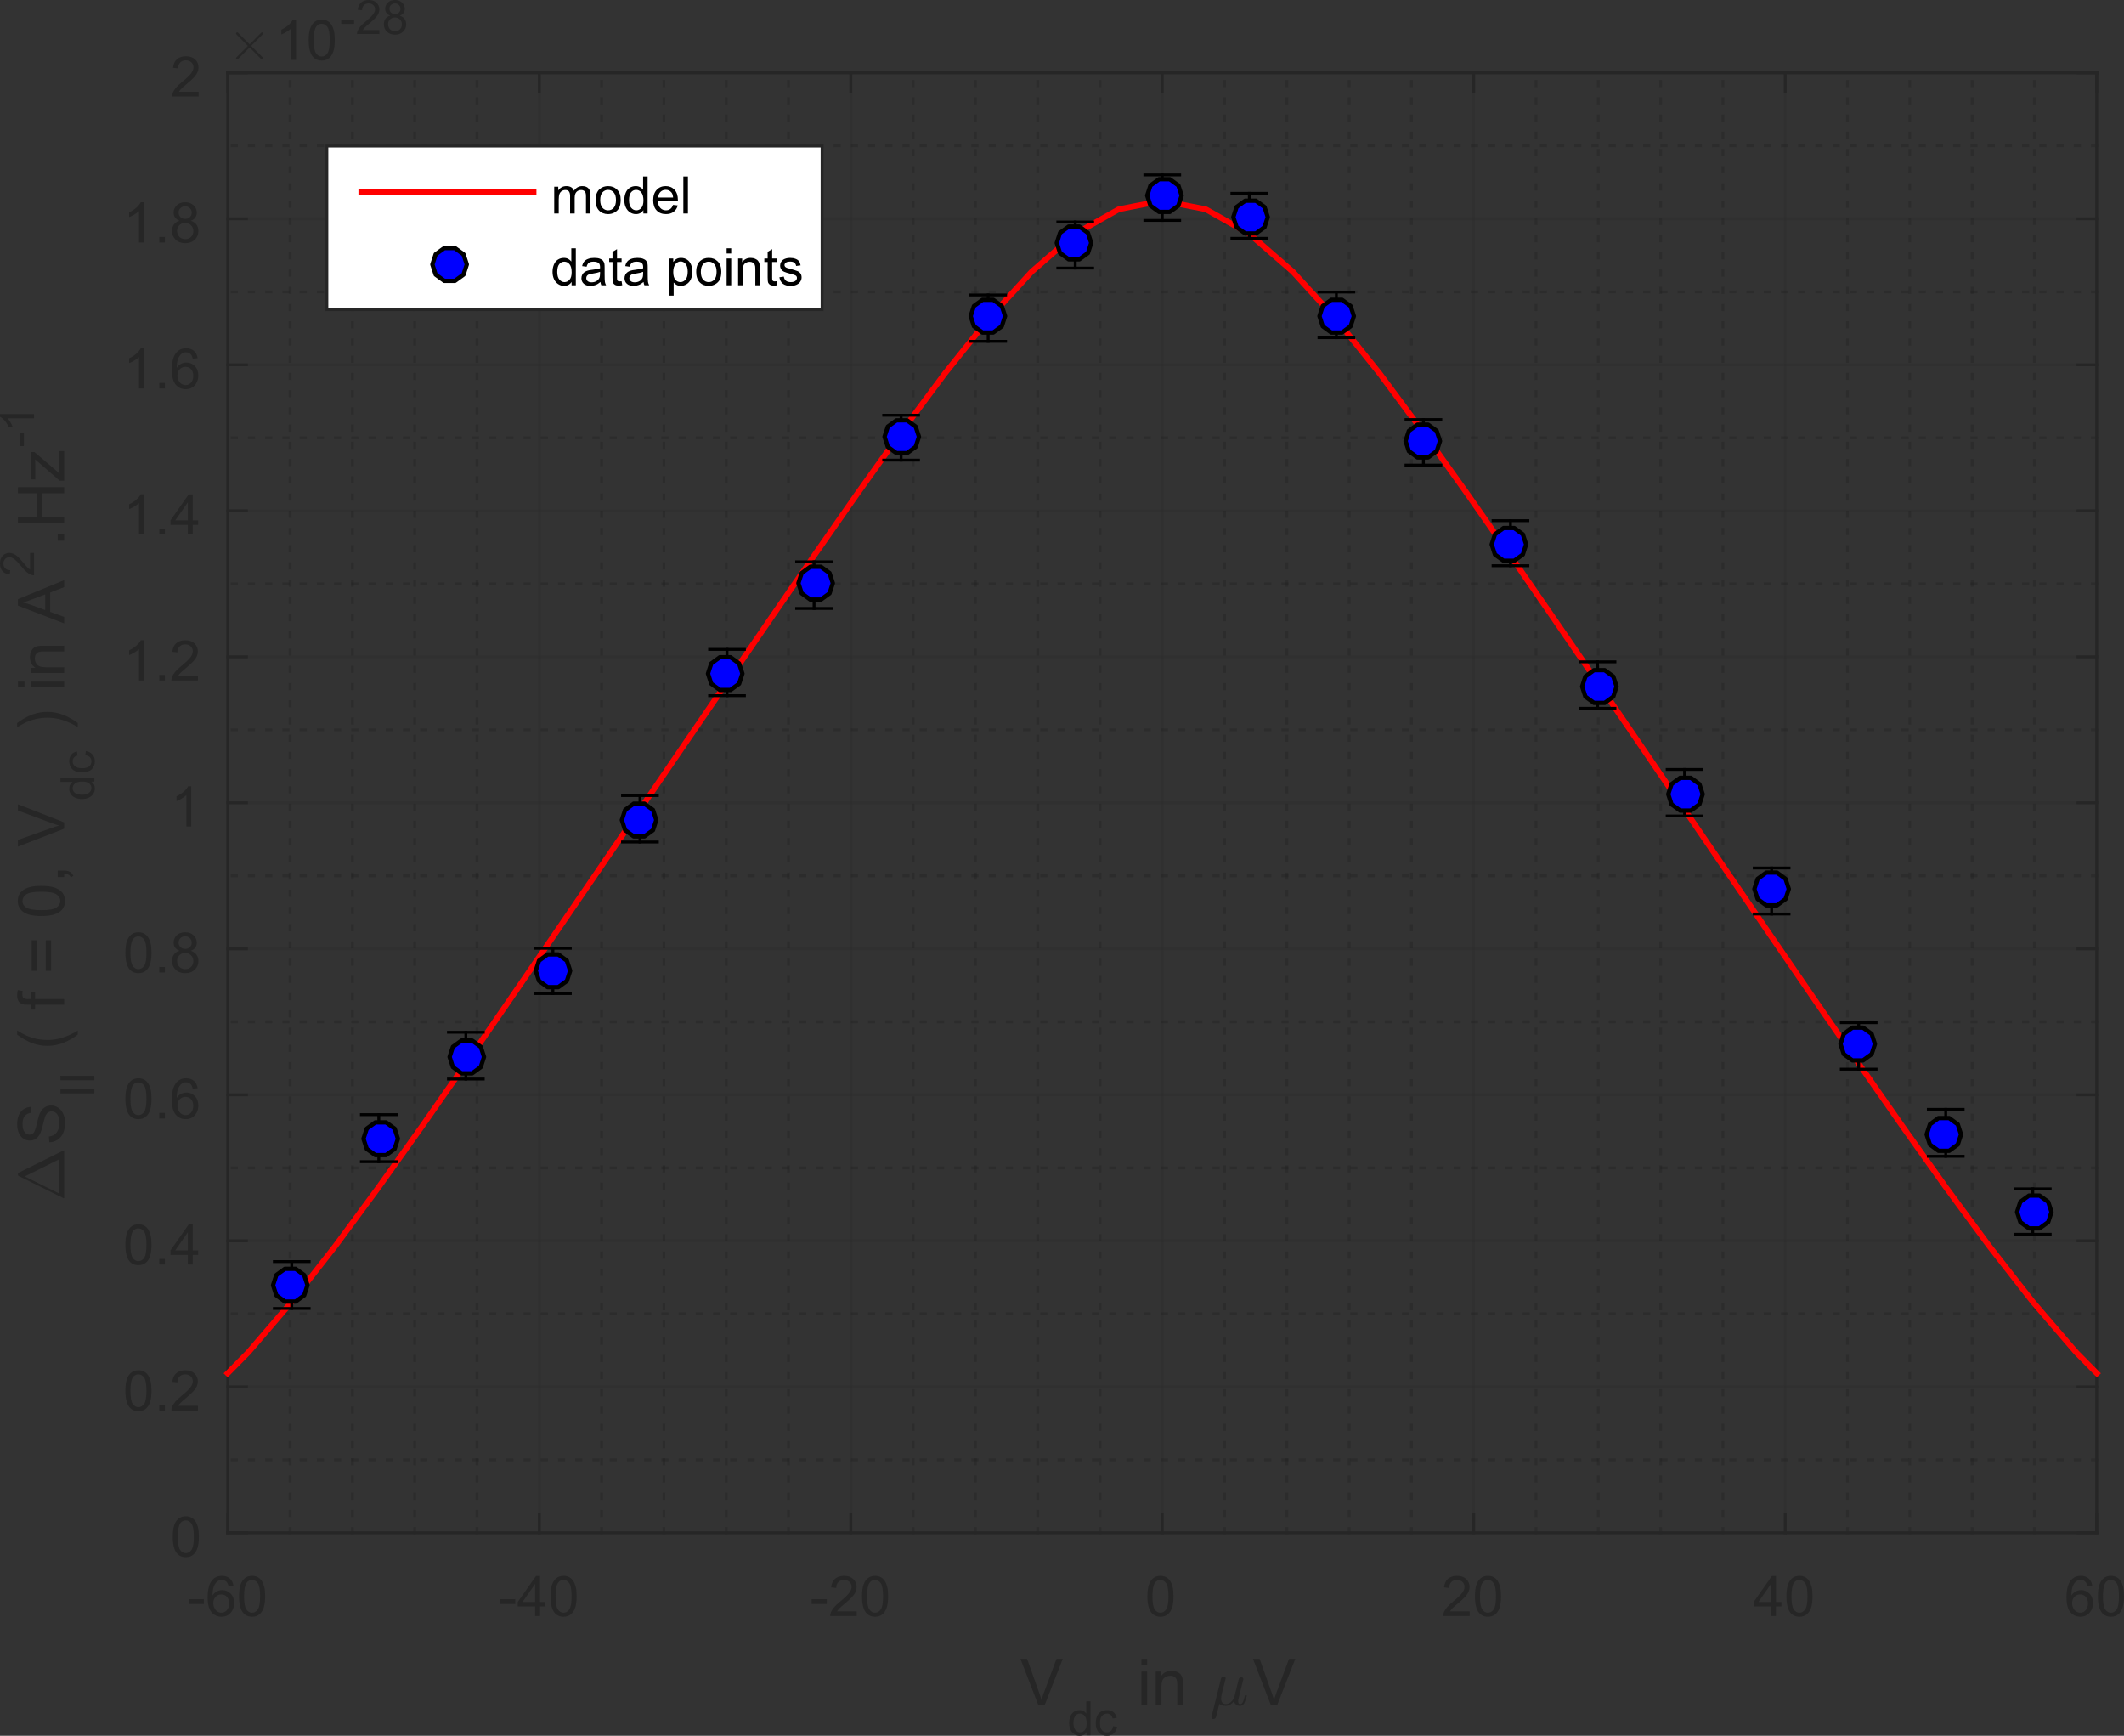 <?xml version="1.0" encoding="UTF-8" standalone="no"?>
<svg
   xmlns:dc="http://purl.org/dc/elements/1.1/"
   xmlns:cc="http://creativecommons.org/ns#"
   xmlns:rdf="http://www.w3.org/1999/02/22-rdf-syntax-ns#"
   xmlns:svg="http://www.w3.org/2000/svg"
   xmlns="http://www.w3.org/2000/svg"
   xmlns:sodipodi="http://sodipodi.sourceforge.net/DTD/sodipodi-0.dtd"
   xmlns:inkscape="http://www.inkscape.org/namespaces/inkscape"
   style="font-style:normal;font-weight:normal;font-size:12px;font-family:Dialog;color-interpolation:auto;fill:#000000;fill-opacity:1;stroke:#000000;stroke-width:1;stroke-linecap:square;stroke-linejoin:miter;stroke-miterlimit:10;stroke-dasharray:none;stroke-dashoffset:0;stroke-opacity:1;color-rendering:auto;image-rendering:auto;shape-rendering:auto;text-rendering:auto"
   width="493.246"
   height="403.031"
   version="1.1"
   id="svg679"
   sodipodi:docname="LF_noise_squeezed_181108_300mV.svg"
   inkscape:version="0.92.3 (2405546, 2018-03-11)">
  <rect width="100%" height="100%" fill="#333333" stroke="none"/>
  <sodipodi:namedview
     pagecolor="#ffffff"
     bordercolor="#666666"
     borderopacity="1"
     objecttolerance="10"
     gridtolerance="10"
     guidetolerance="10"
     inkscape:pageopacity="0"
     inkscape:pageshadow="2"
     inkscape:window-width="1600"
     inkscape:window-height="1137"
     id="namedview681"
     showgrid="false"
     inkscape:zoom="1.5893067"
     inkscape:cx="275.94454"
     inkscape:cy="207.125"
     inkscape:window-x="-8"
     inkscape:window-y="-8"
     inkscape:window-maximized="1"
     inkscape:current-layer="svg679" />
  <!--Generated by the Batik Graphics2D SVG Generator-->
  <defs
     id="genericDefs">
    <defs
       id="defs1">
      <clipPath
         id="clipPath1"
         clipPathUnits="userSpaceOnUse">
        <path
           id="path3"
           d="M 0,0 H 560 V 420 H 0 Z"
           inkscape:connector-curvature="0" />
      </clipPath>
    </defs>
  </defs>
  <g
     id="g6090"
     transform="translate(-20.094,-14.094)">
    <g
       style="color-interpolation:linearRGB;fill:#1a1a1a;fill-opacity:0.251;stroke:#1a1a1a;stroke-width:0.667;stroke-linecap:butt;stroke-linejoin:bevel;stroke-miterlimit:1;stroke-dasharray:1, 3;stroke-opacity:0.251;color-rendering:optimizeQuality;image-rendering:optimizeQuality;text-rendering:geometricPrecision"
       id="g65">
      <line
         y2="31"
         style="fill:none"
         x1="87.467"
         x2="87.467"
         y1="370"
         id="line17" />
      <line
         y2="31"
         style="fill:none"
         x1="101.933"
         x2="101.933"
         y1="370"
         id="line19" />
      <line
         y2="31"
         style="fill:none"
         x1="116.4"
         x2="116.4"
         y1="370"
         id="line21" />
      <line
         y2="31"
         style="fill:none"
         x1="130.867"
         x2="130.867"
         y1="370"
         id="line23" />
      <line
         y2="31"
         style="fill:none"
         x1="159.8"
         x2="159.8"
         y1="370"
         id="line25" />
      <line
         y2="31"
         style="fill:none"
         x1="174.267"
         x2="174.267"
         y1="370"
         id="line27" />
      <line
         y2="31"
         style="fill:none"
         x1="188.733"
         x2="188.733"
         y1="370"
         id="line29" />
      <line
         y2="31"
         style="fill:none"
         x1="203.2"
         x2="203.2"
         y1="370"
         id="line31" />
      <line
         y2="31"
         style="fill:none"
         x1="232.133"
         x2="232.133"
         y1="370"
         id="line33" />
      <line
         y2="31"
         style="fill:none"
         x1="246.6"
         x2="246.6"
         y1="370"
         id="line35" />
      <line
         y2="31"
         style="fill:none"
         x1="261.067"
         x2="261.067"
         y1="370"
         id="line37" />
      <line
         y2="31"
         style="fill:none"
         x1="275.533"
         x2="275.533"
         y1="370"
         id="line39" />
      <line
         y2="31"
         style="fill:none"
         x1="304.467"
         x2="304.467"
         y1="370"
         id="line41" />
      <line
         y2="31"
         style="fill:none"
         x1="318.933"
         x2="318.933"
         y1="370"
         id="line43" />
      <line
         y2="31"
         style="fill:none"
         x1="333.4"
         x2="333.4"
         y1="370"
         id="line45" />
      <line
         y2="31"
         style="fill:none"
         x1="347.867"
         x2="347.867"
         y1="370"
         id="line47" />
      <line
         y2="31"
         style="fill:none"
         x1="376.8"
         x2="376.8"
         y1="370"
         id="line49" />
      <line
         y2="31"
         style="fill:none"
         x1="391.267"
         x2="391.267"
         y1="370"
         id="line51" />
      <line
         y2="31"
         style="fill:none"
         x1="405.733"
         x2="405.733"
         y1="370"
         id="line53" />
      <line
         y2="31"
         style="fill:none"
         x1="420.2"
         x2="420.2"
         y1="370"
         id="line55" />
      <line
         y2="31"
         style="fill:none"
         x1="449.133"
         x2="449.133"
         y1="370"
         id="line57" />
      <line
         y2="31"
         style="fill:none"
         x1="463.6"
         x2="463.6"
         y1="370"
         id="line59" />
      <line
         y2="31"
         style="fill:none"
         x1="478.067"
         x2="478.067"
         y1="370"
         id="line61" />
      <line
         y2="31"
         style="fill:none"
         x1="492.533"
         x2="492.533"
         y1="370"
         id="line63" />
    </g>
    <g
       style="color-interpolation:linearRGB;fill:#262626;fill-opacity:0.149;stroke:#262626;stroke-width:0.667;stroke-linecap:butt;stroke-linejoin:round;stroke-opacity:0.149;color-rendering:optimizeQuality;image-rendering:optimizeQuality;text-rendering:geometricPrecision"
       id="g81">
      <line
         y2="31"
         style="fill:none"
         x1="73"
         x2="73"
         y1="370"
         id="line67" />
      <line
         y2="31"
         style="fill:none"
         x1="145.333"
         x2="145.333"
         y1="370"
         id="line69" />
      <line
         y2="31"
         style="fill:none"
         x1="217.667"
         x2="217.667"
         y1="370"
         id="line71" />
      <line
         y2="31"
         style="fill:none"
         x1="290"
         x2="290"
         y1="370"
         id="line73" />
      <line
         y2="31"
         style="fill:none"
         x1="362.333"
         x2="362.333"
         y1="370"
         id="line75" />
      <line
         y2="31"
         style="fill:none"
         x1="434.667"
         x2="434.667"
         y1="370"
         id="line77" />
      <line
         y2="31"
         style="fill:none"
         x1="507"
         x2="507"
         y1="370"
         id="line79" />
    </g>
    <g
       style="color-interpolation:linearRGB;fill:#1a1a1a;fill-opacity:0.251;stroke:#1a1a1a;stroke-width:0.667;stroke-linecap:butt;stroke-linejoin:bevel;stroke-miterlimit:1;stroke-dasharray:1, 3;stroke-opacity:0.251;color-rendering:optimizeQuality;image-rendering:optimizeQuality;text-rendering:geometricPrecision"
       id="g103">
      <line
         y2="353.05"
         style="fill:none"
         x1="507"
         x2="73"
         y1="353.05"
         id="line83" />
      <line
         y2="319.15"
         style="fill:none"
         x1="507"
         x2="73"
         y1="319.15"
         id="line85" />
      <line
         y2="285.25"
         style="fill:none"
         x1="507"
         x2="73"
         y1="285.25"
         id="line87" />
      <line
         y2="251.35"
         style="fill:none"
         x1="507"
         x2="73"
         y1="251.35"
         id="line89" />
      <line
         y2="217.45"
         style="fill:none"
         x1="507"
         x2="73"
         y1="217.45"
         id="line91" />
      <line
         y2="183.55"
         style="fill:none"
         x1="507"
         x2="73"
         y1="183.55"
         id="line93" />
      <line
         y2="149.65"
         style="fill:none"
         x1="507"
         x2="73"
         y1="149.65"
         id="line95" />
      <line
         y2="115.75"
         style="fill:none"
         x1="507"
         x2="73"
         y1="115.75"
         id="line97" />
      <line
         y2="81.85"
         style="fill:none"
         x1="507"
         x2="73"
         y1="81.85"
         id="line99" />
      <line
         y2="47.95"
         style="fill:none"
         x1="507"
         x2="73"
         y1="47.95"
         id="line101" />
    </g>
    <g
       style="color-interpolation:linearRGB;fill:#262626;fill-opacity:0.149;stroke:#262626;stroke-width:0.667;stroke-linecap:butt;stroke-linejoin:round;stroke-opacity:0.149;color-rendering:optimizeQuality;image-rendering:optimizeQuality;text-rendering:geometricPrecision"
       id="g159">
      <line
         y2="370"
         style="fill:none"
         x1="507"
         x2="73"
         y1="370"
         id="line105" />
      <line
         y2="336.1"
         style="fill:none"
         x1="507"
         x2="73"
         y1="336.1"
         id="line107" />
      <line
         y2="302.2"
         style="fill:none"
         x1="507"
         x2="73"
         y1="302.2"
         id="line109" />
      <line
         y2="268.3"
         style="fill:none"
         x1="507"
         x2="73"
         y1="268.3"
         id="line111" />
      <line
         y2="234.4"
         style="fill:none"
         x1="507"
         x2="73"
         y1="234.4"
         id="line113" />
      <line
         y2="200.5"
         style="fill:none"
         x1="507"
         x2="73"
         y1="200.5"
         id="line115" />
      <line
         y2="166.6"
         style="fill:none"
         x1="507"
         x2="73"
         y1="166.6"
         id="line117" />
      <line
         y2="132.7"
         style="fill:none"
         x1="507"
         x2="73"
         y1="132.7"
         id="line119" />
      <line
         y2="98.8"
         style="fill:none"
         x1="507"
         x2="73"
         y1="98.8"
         id="line121" />
      <line
         y2="64.9"
         style="fill:none"
         x1="507"
         x2="73"
         y1="64.9"
         id="line123" />
      <line
         y2="31"
         style="fill:none"
         x1="507"
         x2="73"
         y1="31"
         id="line125" />
      <line
         x1="73"
         x2="507"
         y1="370"
         style="fill:none;fill-opacity:1;stroke-linecap:square;stroke-opacity:1"
         y2="370"
         id="line127" />
      <line
         x1="73"
         x2="507"
         y1="31"
         style="fill:none;fill-opacity:1;stroke-linecap:square;stroke-opacity:1"
         y2="31"
         id="line129" />
      <line
         x1="73"
         x2="73"
         y1="370"
         style="fill:none;fill-opacity:1;stroke-linecap:square;stroke-opacity:1"
         y2="365.66"
         id="line131" />
      <line
         x1="145.333"
         x2="145.333"
         y1="370"
         style="fill:none;fill-opacity:1;stroke-linecap:square;stroke-opacity:1"
         y2="365.66"
         id="line133" />
      <line
         x1="217.667"
         x2="217.667"
         y1="370"
         style="fill:none;fill-opacity:1;stroke-linecap:square;stroke-opacity:1"
         y2="365.66"
         id="line135" />
      <line
         x1="290"
         x2="290"
         y1="370"
         style="fill:none;fill-opacity:1;stroke-linecap:square;stroke-opacity:1"
         y2="365.66"
         id="line137" />
      <line
         x1="362.333"
         x2="362.333"
         y1="370"
         style="fill:none;fill-opacity:1;stroke-linecap:square;stroke-opacity:1"
         y2="365.66"
         id="line139" />
      <line
         x1="434.667"
         x2="434.667"
         y1="370"
         style="fill:none;fill-opacity:1;stroke-linecap:square;stroke-opacity:1"
         y2="365.66"
         id="line141" />
      <line
         x1="507"
         x2="507"
         y1="370"
         style="fill:none;fill-opacity:1;stroke-linecap:square;stroke-opacity:1"
         y2="365.66"
         id="line143" />
      <line
         x1="73"
         x2="73"
         y1="31"
         style="fill:none;fill-opacity:1;stroke-linecap:square;stroke-opacity:1"
         y2="35.34"
         id="line145" />
      <line
         x1="145.333"
         x2="145.333"
         y1="31"
         style="fill:none;fill-opacity:1;stroke-linecap:square;stroke-opacity:1"
         y2="35.34"
         id="line147" />
      <line
         x1="217.667"
         x2="217.667"
         y1="31"
         style="fill:none;fill-opacity:1;stroke-linecap:square;stroke-opacity:1"
         y2="35.34"
         id="line149" />
      <line
         x1="290"
         x2="290"
         y1="31"
         style="fill:none;fill-opacity:1;stroke-linecap:square;stroke-opacity:1"
         y2="35.34"
         id="line151" />
      <line
         x1="362.333"
         x2="362.333"
         y1="31"
         style="fill:none;fill-opacity:1;stroke-linecap:square;stroke-opacity:1"
         y2="35.34"
         id="line153" />
      <line
         x1="434.667"
         x2="434.667"
         y1="31"
         style="fill:none;fill-opacity:1;stroke-linecap:square;stroke-opacity:1"
         y2="35.34"
         id="line155" />
      <line
         x1="507"
         x2="507"
         y1="31"
         style="fill:none;fill-opacity:1;stroke-linecap:square;stroke-opacity:1"
         y2="35.34"
         id="line157" />
    </g>
    <g
       transform="translate(73,375.333)"
       style="font-size:13px;font-family:SansSerif;color-interpolation:linearRGB;fill:#262626;stroke:#262626;color-rendering:optimizeQuality;image-rendering:optimizeQuality;text-rendering:geometricPrecision"
       id="g163">
      <path
         style="stroke:none"
         d="m -9.094,11.203 v -1.141 h 3.516 v 1.141 z M 1.298,6.969 0.157,7.062 Q 0.017,6.391 -0.265,6.078 -0.733,5.594 -1.405,5.594 q -0.547,0 -0.969,0.312 -0.531,0.391 -0.844,1.141 -0.312,0.75 -0.328,2.156 0.406,-0.625 1.008,-0.93 0.602,-0.305 1.258,-0.305 1.141,0 1.945,0.836 0.805,0.836 0.805,2.18 0,0.875 -0.383,1.625 -0.383,0.75 -1.039,1.148 -0.656,0.398 -1.5,0.398 -1.422,0 -2.328,-1.047 -0.906,-1.047 -0.906,-3.469 0,-2.688 1,-3.922 0.875,-1.063 2.344,-1.063 1.094,0 1.797,0.617 0.703,0.617 0.844,1.695 z m -4.672,4.016 q 0,0.594 0.25,1.133 0.25,0.539 0.703,0.82 0.453,0.281 0.953,0.281 0.719,0 1.242,-0.586 0.523,-0.586 0.523,-1.586 0,-0.969 -0.516,-1.524 -0.516,-0.555 -1.297,-0.555 -0.781,0 -1.32,0.555 -0.539,0.555 -0.539,1.461 z M 2.606,9.406 Q 2.606,7.766 2.942,6.758 3.278,5.75 3.95,5.203 4.622,4.656 5.637,4.656 q 0.75,0 1.312,0.305 0.562,0.305 0.93,0.867 0.367,0.562 0.578,1.383 0.211,0.82 0.211,2.195 0,1.641 -0.336,2.648 -0.336,1.008 -1.008,1.555 -0.672,0.547 -1.688,0.547 -1.344,0 -2.125,-0.969 Q 2.606,12.031 2.606,9.406 Z m 1.172,0 q 0,2.297 0.531,3.055 0.531,0.758 1.328,0.758 0.781,0 1.32,-0.758 0.539,-0.758 0.539,-3.055 0,-2.297 -0.539,-3.047 -0.539,-0.75 -1.336,-0.75 -0.781,0 -1.266,0.656 Q 3.778,7.125 3.778,9.406 Z"
         id="path161"
         inkscape:connector-curvature="0" />
    </g>
    <g
       transform="translate(145.333,375.333)"
       style="font-size:13px;font-family:SansSerif;color-interpolation:linearRGB;fill:#262626;stroke:#262626;color-rendering:optimizeQuality;image-rendering:optimizeQuality;text-rendering:geometricPrecision"
       id="g167">
      <path
         style="stroke:none"
         d="m -9.094,11.203 v -1.141 h 3.516 v 1.141 z M -0.968,14 V 11.766 H -4.999 v -1.047 l 4.234,-6.031 h 0.938 v 6.031 h 1.266 v 1.047 H 0.173 V 14 Z m 0,-3.281 V 6.531 l -2.922,4.188 z M 2.606,9.406 Q 2.606,7.766 2.942,6.758 3.278,5.75 3.95,5.203 4.622,4.656 5.637,4.656 q 0.75,0 1.312,0.305 0.562,0.305 0.93,0.867 0.367,0.562 0.578,1.383 0.211,0.82 0.211,2.195 0,1.641 -0.336,2.648 -0.336,1.008 -1.008,1.555 -0.672,0.547 -1.688,0.547 -1.344,0 -2.125,-0.969 Q 2.606,12.031 2.606,9.406 Z m 1.172,0 q 0,2.297 0.531,3.055 0.531,0.758 1.328,0.758 0.781,0 1.32,-0.758 0.539,-0.758 0.539,-3.055 0,-2.297 -0.539,-3.047 -0.539,-0.75 -1.336,-0.75 -0.781,0 -1.266,0.656 Q 3.778,7.125 3.778,9.406 Z"
         id="path165"
         inkscape:connector-curvature="0" />
    </g>
    <g
       transform="translate(217.667,375.333)"
       style="font-size:13px;font-family:SansSerif;color-interpolation:linearRGB;fill:#262626;stroke:#262626;color-rendering:optimizeQuality;image-rendering:optimizeQuality;text-rendering:geometricPrecision"
       id="g171">
      <path
         style="stroke:none"
         d="m -9.094,11.203 v -1.141 h 3.516 v 1.141 z M 1.376,12.906 V 14 h -6.156 q -0.016,-0.406 0.141,-0.797 0.234,-0.625 0.75,-1.234 0.516,-0.609 1.5,-1.406 1.516,-1.25 2.047,-1.977 0.531,-0.727 0.531,-1.367 0,-0.688 -0.484,-1.149 -0.484,-0.461 -1.266,-0.461 -0.828,0 -1.32,0.492 -0.492,0.492 -0.508,1.367 l -1.172,-0.125 q 0.125,-1.313 0.906,-2 0.781,-0.688 2.109,-0.688 1.344,0 2.125,0.742 0.781,0.742 0.781,1.836 0,0.562 -0.227,1.101 -0.227,0.539 -0.758,1.141 -0.531,0.602 -1.766,1.633 -1.031,0.859 -1.32,1.172 -0.289,0.313 -0.476,0.625 z m 1.23,-3.5 Q 2.606,7.766 2.942,6.758 3.278,5.75 3.95,5.203 4.622,4.656 5.637,4.656 q 0.75,0 1.312,0.305 0.562,0.305 0.93,0.867 0.367,0.562 0.578,1.383 0.211,0.82 0.211,2.195 0,1.641 -0.336,2.648 -0.336,1.008 -1.008,1.555 -0.672,0.547 -1.688,0.547 -1.344,0 -2.125,-0.969 Q 2.606,12.031 2.606,9.406 Z m 1.172,0 q 0,2.297 0.531,3.055 0.531,0.758 1.328,0.758 0.781,0 1.32,-0.758 0.539,-0.758 0.539,-3.055 0,-2.297 -0.539,-3.047 -0.539,-0.75 -1.336,-0.75 -0.781,0 -1.266,0.656 Q 3.778,7.125 3.778,9.406 Z"
         id="path169"
         inkscape:connector-curvature="0" />
    </g>
    <g
       transform="translate(290,375.333)"
       style="font-size:13px;font-family:SansSerif;color-interpolation:linearRGB;fill:#262626;stroke:#262626;color-rendering:optimizeQuality;image-rendering:optimizeQuality;text-rendering:geometricPrecision"
       id="g175">
      <path
         style="stroke:none"
         d="m -3.453,9.406 q 0,-1.641 0.336,-2.648 0.336,-1.008 1.008,-1.555 0.672,-0.547 1.688,-0.547 0.75,0 1.312,0.305 0.562,0.305 0.93,0.867 0.367,0.562 0.578,1.383 0.211,0.82 0.211,2.195 0,1.641 -0.336,2.648 -0.336,1.008 -1.008,1.555 -0.672,0.547 -1.688,0.547 -1.344,0 -2.125,-0.969 -0.906,-1.156 -0.906,-3.781 z m 1.172,0 q 0,2.297 0.531,3.055 0.531,0.758 1.328,0.758 0.781,0 1.32,-0.758 0.539,-0.758 0.539,-3.055 0,-2.297 -0.539,-3.047 -0.539,-0.75 -1.336,-0.75 -0.781,0 -1.266,0.656 -0.578,0.859 -0.578,3.141 z"
         id="path173"
         inkscape:connector-curvature="0" />
    </g>
    <g
       transform="translate(362.333,375.333)"
       style="font-size:13px;font-family:SansSerif;color-interpolation:linearRGB;fill:#262626;stroke:#262626;color-rendering:optimizeQuality;image-rendering:optimizeQuality;text-rendering:geometricPrecision"
       id="g179">
      <path
         style="stroke:none"
         d="M -0.953,12.906 V 14 h -6.156 q -0.016,-0.406 0.141,-0.797 0.234,-0.625 0.75,-1.234 0.516,-0.609 1.5,-1.406 1.516,-1.25 2.047,-1.977 0.531,-0.727 0.531,-1.367 0,-0.688 -0.484,-1.149 -0.484,-0.461 -1.266,-0.461 -0.828,0 -1.32,0.492 -0.492,0.492 -0.508,1.367 l -1.172,-0.125 q 0.125,-1.313 0.906,-2 0.781,-0.688 2.109,-0.688 1.344,0 2.125,0.742 0.781,0.742 0.781,1.836 0,0.562 -0.227,1.101 -0.227,0.539 -0.758,1.141 -0.531,0.602 -1.766,1.633 -1.031,0.859 -1.32,1.172 -0.289,0.313 -0.476,0.625 z m 1.23,-3.5 q 0,-1.641 0.336,-2.648 Q 0.949,5.75 1.621,5.203 2.292,4.656 3.308,4.656 q 0.75,0 1.312,0.305 0.562,0.305 0.93,0.867 0.367,0.562 0.578,1.383 0.211,0.82 0.211,2.195 0,1.641 -0.336,2.648 -0.336,1.008 -1.008,1.555 -0.672,0.547 -1.688,0.547 -1.344,0 -2.125,-0.969 Q 0.277,12.031 0.277,9.406 Z m 1.172,0 q 0,2.297 0.531,3.055 0.531,0.758 1.328,0.758 0.781,0 1.32,-0.758 0.539,-0.758 0.539,-3.055 0,-2.297 -0.539,-3.047 -0.539,-0.75 -1.336,-0.75 -0.781,0 -1.266,0.656 Q 1.449,7.125 1.449,9.406 Z"
         id="path177"
         inkscape:connector-curvature="0" />
    </g>
    <g
       transform="translate(434.667,375.333)"
       style="font-size:13px;font-family:SansSerif;color-interpolation:linearRGB;fill:#262626;stroke:#262626;color-rendering:optimizeQuality;image-rendering:optimizeQuality;text-rendering:geometricPrecision"
       id="g183">
      <path
         style="stroke:none"
         d="m -3.297,14 v -2.234 h -4.031 v -1.047 l 4.234,-6.031 h 0.938 v 6.031 h 1.266 v 1.047 H -2.156 V 14 Z m 0,-3.281 V 6.531 l -2.922,4.188 z M 0.277,9.406 q 0,-1.641 0.336,-2.648 Q 0.949,5.75 1.621,5.203 2.292,4.656 3.308,4.656 q 0.75,0 1.312,0.305 0.562,0.305 0.93,0.867 0.367,0.562 0.578,1.383 0.211,0.82 0.211,2.195 0,1.641 -0.336,2.648 -0.336,1.008 -1.008,1.555 -0.672,0.547 -1.688,0.547 -1.344,0 -2.125,-0.969 Q 0.277,12.031 0.277,9.406 Z m 1.172,0 q 0,2.297 0.531,3.055 0.531,0.758 1.328,0.758 0.781,0 1.32,-0.758 0.539,-0.758 0.539,-3.055 0,-2.297 -0.539,-3.047 -0.539,-0.75 -1.336,-0.75 -0.781,0 -1.266,0.656 Q 1.449,7.125 1.449,9.406 Z"
         id="path181"
         inkscape:connector-curvature="0" />
    </g>
    <g
       transform="translate(507,375.333)"
       style="font-size:13px;font-family:SansSerif;color-interpolation:linearRGB;fill:#262626;stroke:#262626;color-rendering:optimizeQuality;image-rendering:optimizeQuality;text-rendering:geometricPrecision"
       id="g187">
      <path
         style="stroke:none"
         d="M -1.031,6.969 -2.172,7.062 Q -2.312,6.391 -2.594,6.078 -3.062,5.594 -3.734,5.594 q -0.547,0 -0.969,0.312 -0.531,0.391 -0.844,1.141 -0.312,0.75 -0.328,2.156 0.406,-0.625 1.008,-0.93 0.602,-0.305 1.258,-0.305 1.141,0 1.945,0.836 0.805,0.836 0.805,2.18 0,0.875 -0.383,1.625 -0.383,0.75 -1.039,1.148 -0.656,0.398 -1.5,0.398 -1.422,0 -2.328,-1.047 -0.906,-1.047 -0.906,-3.469 0,-2.688 1,-3.922 0.875,-1.063 2.344,-1.063 1.094,0 1.797,0.617 0.703,0.617 0.844,1.695 z m -4.672,4.016 q 0,0.594 0.25,1.133 0.25,0.539 0.703,0.82 0.453,0.281 0.953,0.281 0.719,0 1.242,-0.586 0.523,-0.586 0.523,-1.586 0,-0.969 -0.516,-1.524 -0.516,-0.555 -1.297,-0.555 -0.781,0 -1.32,0.555 -0.539,0.555 -0.539,1.461 z m 5.98,-1.578 q 0,-1.641 0.336,-2.648 Q 0.949,5.75 1.621,5.203 2.292,4.656 3.308,4.656 q 0.75,0 1.312,0.305 0.562,0.305 0.93,0.867 0.367,0.562 0.578,1.383 0.211,0.82 0.211,2.195 0,1.641 -0.336,2.648 -0.336,1.008 -1.008,1.555 -0.672,0.547 -1.688,0.547 -1.344,0 -2.125,-0.969 Q 0.277,12.031 0.277,9.406 Z m 1.172,0 q 0,2.297 0.531,3.055 0.531,0.758 1.328,0.758 0.781,0 1.32,-0.758 0.539,-0.758 0.539,-3.055 0,-2.297 -0.539,-3.047 -0.539,-0.75 -1.336,-0.75 -0.781,0 -1.266,0.656 Q 1.449,7.125 1.449,9.406 Z"
         id="path185"
         inkscape:connector-curvature="0" />
    </g>
    <g
       transform="translate(257,410)"
       style="font-size:15px;font-family:SansSerif;color-interpolation:linearRGB;fill:#262626;stroke:#262626;color-rendering:optimizeQuality;image-rendering:optimizeQuality;text-rendering:geometricPrecision"
       id="g191">
      <path
         style="stroke:none"
         d="M 4.219,0 0.062,-10.734 h 1.547 l 2.781,7.797 Q 4.734,-2 4.953,-1.172 q 0.25,-0.891 0.578,-1.766 l 2.906,-7.797 H 9.891 L 5.688,0 Z"
         id="path189"
         inkscape:connector-curvature="0" />
    </g>
    <g
       transform="translate(268,417)"
       style="font-size:11px;font-family:SansSerif;color-interpolation:linearRGB;fill:#262626;stroke:#262626;color-rendering:optimizeQuality;image-rendering:optimizeQuality;text-rendering:geometricPrecision"
       id="g195">
      <path
         style="stroke:none"
         d="M 4.422,0 V -0.719 Q 3.891,0.125 2.828,0.125 2.156,0.125 1.578,-0.25 1,-0.625 0.688,-1.297 0.375,-1.969 0.375,-2.844 q 0,-0.859 0.289,-1.555 0.289,-0.695 0.852,-1.062 0.562,-0.367 1.266,-0.367 0.516,0 0.922,0.219 0.406,0.219 0.656,0.562 V -7.875 H 5.328 V 0 Z M 1.375,-2.844 q 0,1.094 0.461,1.633 0.461,0.539 1.086,0.539 0.641,0 1.078,-0.516 0.438,-0.516 0.438,-1.578 0,-1.172 -0.445,-1.719 -0.445,-0.547 -1.117,-0.547 -0.641,0 -1.07,0.523 -0.43,0.523 -0.43,1.664 z m 9.196,0.75 0.938,0.125 q -0.141,0.984 -0.789,1.539 -0.648,0.555 -1.57,0.555 -1.172,0 -1.883,-0.766 -0.711,-0.766 -0.711,-2.188 0,-0.922 0.305,-1.617 0.305,-0.695 0.93,-1.039 0.625,-0.344 1.359,-0.344 0.922,0 1.516,0.469 0.594,0.469 0.766,1.328 l -0.953,0.141 q -0.125,-0.562 -0.469,-0.852 -0.344,-0.289 -0.828,-0.289 -0.719,0 -1.18,0.523 -0.461,0.523 -0.461,1.648 0,1.156 0.438,1.672 0.438,0.516 1.156,0.516 0.562,0 0.945,-0.344 0.383,-0.344 0.492,-1.078 z"
         id="path193"
         inkscape:connector-curvature="0" />
    </g>
    <g
       transform="translate(280,410)"
       style="font-size:15px;font-family:SansSerif;color-interpolation:linearRGB;fill:#262626;stroke:#262626;color-rendering:optimizeQuality;image-rendering:optimizeQuality;text-rendering:geometricPrecision"
       id="g199">
      <path
         style="stroke:none"
         d="m 5.168,-9.219 v -1.516 H 6.48 v 1.516 z M 5.168,0 V -7.781 H 6.48 V 0 Z m 3.317,0 v -7.781 h 1.188 v 1.109 q 0.859,-1.281 2.484,-1.281 0.703,0 1.289,0.25 0.586,0.25 0.883,0.664 0.297,0.414 0.406,0.977 0.078,0.359 0.078,1.281 V 0 h -1.328 v -4.734 q 0,-0.797 -0.148,-1.195 -0.148,-0.398 -0.539,-0.641 -0.391,-0.242 -0.922,-0.242 -0.844,0 -1.453,0.531 Q 9.812,-5.75 9.812,-4.25 V 0 Z"
         id="path197"
         inkscape:connector-curvature="0" />
    </g>
    <g
       transform="translate(301,410)"
       style="font-size:15px;font-family:mwb_cmmi10;color-interpolation:linearRGB;fill:#262626;stroke:#262626;color-rendering:optimizeQuality;image-rendering:optimizeQuality;text-rendering:geometricPrecision"
       id="g203">
      <path
         style="stroke:none"
         d="m 0.422,2.812 q 0,-0.078 0.016,-0.109 l 2.203,-8.859 q 0.062,-0.203 0.234,-0.336 0.172,-0.133 0.391,-0.133 0.188,0 0.32,0.109 0.133,0.109 0.133,0.297 0,0.047 0,0.078 0,0.031 -0.016,0.047 l -0.891,3.516 q -0.141,0.625 -0.141,1.078 0,0.562 0.266,0.914 0.266,0.351 0.797,0.351 1.094,0 1.922,-1.359 0,-0.016 0.008,-0.023 0.008,-0.008 0.008,-0.023 L 6.75,-5.984 q 0.047,-0.203 0.234,-0.344 0.188,-0.141 0.406,-0.141 0.172,0 0.305,0.117 0.133,0.117 0.133,0.305 0,0.094 -0.016,0.125 L 6.734,-1.609 Q 6.625,-1.172 6.625,-0.875 q 0,0.641 0.438,0.641 0.469,0 0.711,-0.578 0.242,-0.578 0.414,-1.391 0.031,-0.094 0.125,-0.094 h 0.172 q 0.062,0 0.102,0.047 0.039,0.047 0.039,0.109 -0.266,1.047 -0.578,1.68 -0.312,0.633 -1.016,0.633 -0.484,0 -0.875,-0.289 -0.391,-0.289 -0.5,-0.773 -0.375,0.469 -0.875,0.766 -0.5,0.297 -1.062,0.297 -0.938,0 -1.469,-0.438 L 1.484,2.766 Q 1.438,2.969 1.266,3.102 1.094,3.234 0.875,3.234 0.688,3.234 0.555,3.125 0.422,3.016 0.422,2.812 Z"
         id="path201"
         inkscape:connector-curvature="0" />
    </g>
    <g
       transform="translate(311,410)"
       style="font-size:15px;font-family:SansSerif;color-interpolation:linearRGB;fill:#262626;stroke:#262626;color-rendering:optimizeQuality;image-rendering:optimizeQuality;text-rendering:geometricPrecision"
       id="g207">
      <path
         style="stroke:none"
         d="M 4.219,0 0.062,-10.734 h 1.547 l 2.781,7.797 Q 4.734,-2 4.953,-1.172 q 0.25,-0.891 0.578,-1.766 l 2.906,-7.797 H 9.891 L 5.688,0 Z"
         id="path205"
         inkscape:connector-curvature="0" />
    </g>
    <g
       style="color-interpolation:linearRGB;fill:#262626;stroke:#262626;stroke-width:0.667;stroke-linejoin:round;color-rendering:optimizeQuality;image-rendering:optimizeQuality;text-rendering:geometricPrecision"
       id="g257">
      <line
         y2="31"
         style="fill:none"
         x1="73"
         x2="73"
         y1="370"
         id="line209" />
      <line
         y2="31"
         style="fill:none"
         x1="507"
         x2="507"
         y1="370"
         id="line211" />
      <line
         y2="370"
         style="fill:none"
         x1="73"
         x2="77.34"
         y1="370"
         id="line213" />
      <line
         y2="336.1"
         style="fill:none"
         x1="73"
         x2="77.34"
         y1="336.1"
         id="line215" />
      <line
         y2="302.2"
         style="fill:none"
         x1="73"
         x2="77.34"
         y1="302.2"
         id="line217" />
      <line
         y2="268.3"
         style="fill:none"
         x1="73"
         x2="77.34"
         y1="268.3"
         id="line219" />
      <line
         y2="234.4"
         style="fill:none"
         x1="73"
         x2="77.34"
         y1="234.4"
         id="line221" />
      <line
         y2="200.5"
         style="fill:none"
         x1="73"
         x2="77.34"
         y1="200.5"
         id="line223" />
      <line
         y2="166.6"
         style="fill:none"
         x1="73"
         x2="77.34"
         y1="166.6"
         id="line225" />
      <line
         y2="132.7"
         style="fill:none"
         x1="73"
         x2="77.34"
         y1="132.7"
         id="line227" />
      <line
         y2="98.8"
         style="fill:none"
         x1="73"
         x2="77.34"
         y1="98.8"
         id="line229" />
      <line
         y2="64.9"
         style="fill:none"
         x1="73"
         x2="77.34"
         y1="64.9"
         id="line231" />
      <line
         y2="31"
         style="fill:none"
         x1="73"
         x2="77.34"
         y1="31"
         id="line233" />
      <line
         y2="370"
         style="fill:none"
         x1="507"
         x2="502.66"
         y1="370"
         id="line235" />
      <line
         y2="336.1"
         style="fill:none"
         x1="507"
         x2="502.66"
         y1="336.1"
         id="line237" />
      <line
         y2="302.2"
         style="fill:none"
         x1="507"
         x2="502.66"
         y1="302.2"
         id="line239" />
      <line
         y2="268.3"
         style="fill:none"
         x1="507"
         x2="502.66"
         y1="268.3"
         id="line241" />
      <line
         y2="234.4"
         style="fill:none"
         x1="507"
         x2="502.66"
         y1="234.4"
         id="line243" />
      <line
         y2="200.5"
         style="fill:none"
         x1="507"
         x2="502.66"
         y1="200.5"
         id="line245" />
      <line
         y2="166.6"
         style="fill:none"
         x1="507"
         x2="502.66"
         y1="166.6"
         id="line247" />
      <line
         y2="132.7"
         style="fill:none"
         x1="507"
         x2="502.66"
         y1="132.7"
         id="line249" />
      <line
         y2="98.8"
         style="fill:none"
         x1="507"
         x2="502.66"
         y1="98.8"
         id="line251" />
      <line
         y2="64.9"
         style="fill:none"
         x1="507"
         x2="502.66"
         y1="64.9"
         id="line253" />
      <line
         y2="31"
         style="fill:none"
         x1="507"
         x2="502.66"
         y1="31"
         id="line255" />
    </g>
    <g
       transform="translate(67.667,370)"
       style="font-size:13px;font-family:SansSerif;color-interpolation:linearRGB;fill:#262626;stroke:#262626;color-rendering:optimizeQuality;image-rendering:optimizeQuality;text-rendering:geometricPrecision"
       id="g261">
      <path
         style="stroke:none"
         d="m -7.453,0.906 q 0,-1.641 0.336,-2.648 0.336,-1.008 1.008,-1.555 0.672,-0.547 1.688,-0.547 0.75,0 1.312,0.305 0.562,0.305 0.93,0.867 0.367,0.562 0.578,1.383 0.211,0.82 0.211,2.195 0,1.641 -0.336,2.648 -0.336,1.008 -1.008,1.555 -0.672,0.547 -1.688,0.547 -1.344,0 -2.125,-0.969 -0.906,-1.156 -0.906,-3.781 z m 1.172,0 q 0,2.297 0.531,3.055 0.531,0.758 1.328,0.758 0.781,0 1.32,-0.758 0.539,-0.758 0.539,-3.055 0,-2.297 -0.539,-3.047 -0.539,-0.75 -1.336,-0.75 -0.781,0 -1.266,0.656 -0.578,0.859 -0.578,3.141 z"
         id="path259"
         inkscape:connector-curvature="0" />
    </g>
    <g
       transform="translate(67.667,336.1)"
       style="font-size:13px;font-family:SansSerif;color-interpolation:linearRGB;fill:#262626;stroke:#262626;color-rendering:optimizeQuality;image-rendering:optimizeQuality;text-rendering:geometricPrecision"
       id="g265">
      <path
         style="stroke:none"
         d="m -18.453,0.906 q 0,-1.641 0.336,-2.648 0.336,-1.008 1.008,-1.555 0.672,-0.547 1.688,-0.547 0.75,0 1.312,0.305 0.562,0.305 0.93,0.867 0.367,0.562 0.578,1.383 0.211,0.82 0.211,2.195 0,1.641 -0.336,2.648 -0.336,1.008 -1.008,1.555 -0.672,0.547 -1.688,0.547 -1.344,0 -2.125,-0.969 -0.906,-1.156 -0.906,-3.781 z m 1.172,0 q 0,2.297 0.531,3.055 0.531,0.758 1.328,0.758 0.781,0 1.32,-0.758 0.539,-0.758 0.539,-3.055 0,-2.297 -0.539,-3.047 -0.539,-0.75 -1.336,-0.75 -0.781,0 -1.266,0.656 -0.578,0.859 -0.578,3.141 z M -10.582,5.5 V 4.203 h 1.297 V 5.5 Z M -1.611,4.406 V 5.5 h -6.156 q -0.016,-0.406 0.141,-0.797 0.234,-0.625 0.75,-1.234 0.516,-0.609 1.5,-1.406 1.516,-1.25 2.047,-1.977 0.531,-0.727 0.531,-1.367 0,-0.688 -0.484,-1.149 -0.484,-0.461 -1.266,-0.461 -0.828,0 -1.32,0.492 -0.492,0.492 -0.508,1.367 l -1.172,-0.125 q 0.125,-1.313 0.906,-2 0.781,-0.688 2.109,-0.688 1.344,0 2.125,0.742 0.781,0.742 0.781,1.836 0,0.562 -0.227,1.101 -0.227,0.539 -0.758,1.141 -0.531,0.602 -1.766,1.633 -1.031,0.859 -1.32,1.172 -0.289,0.313 -0.476,0.625 z"
         id="path263"
         inkscape:connector-curvature="0" />
    </g>
    <g
       transform="translate(67.667,302.2)"
       style="font-size:13px;font-family:SansSerif;color-interpolation:linearRGB;fill:#262626;stroke:#262626;color-rendering:optimizeQuality;image-rendering:optimizeQuality;text-rendering:geometricPrecision"
       id="g269">
      <path
         style="stroke:none"
         d="m -18.453,0.906 q 0,-1.641 0.336,-2.648 0.336,-1.008 1.008,-1.555 0.672,-0.547 1.688,-0.547 0.75,0 1.312,0.305 0.562,0.305 0.93,0.867 0.367,0.562 0.578,1.383 0.211,0.82 0.211,2.195 0,1.641 -0.336,2.648 -0.336,1.008 -1.008,1.555 -0.672,0.547 -1.688,0.547 -1.344,0 -2.125,-0.969 -0.906,-1.156 -0.906,-3.781 z m 1.172,0 q 0,2.297 0.531,3.055 0.531,0.758 1.328,0.758 0.781,0 1.32,-0.758 0.539,-0.758 0.539,-3.055 0,-2.297 -0.539,-3.047 -0.539,-0.75 -1.336,-0.75 -0.781,0 -1.266,0.656 -0.578,0.859 -0.578,3.141 z M -10.582,5.5 V 4.203 h 1.297 V 5.5 Z m 6.627,0 V 3.266 H -7.986 V 2.219 l 4.234,-6.031 h 0.938 v 6.031 h 1.266 V 3.266 H -2.814 V 5.5 Z m 0,-3.281 V -1.969 L -6.877,2.219 Z"
         id="path267"
         inkscape:connector-curvature="0" />
    </g>
    <g
       transform="translate(67.667,268.3)"
       style="font-size:13px;font-family:SansSerif;color-interpolation:linearRGB;fill:#262626;stroke:#262626;color-rendering:optimizeQuality;image-rendering:optimizeQuality;text-rendering:geometricPrecision"
       id="g273">
      <path
         style="stroke:none"
         d="m -18.453,0.906 q 0,-1.641 0.336,-2.648 0.336,-1.008 1.008,-1.555 0.672,-0.547 1.688,-0.547 0.75,0 1.312,0.305 0.562,0.305 0.93,0.867 0.367,0.562 0.578,1.383 0.211,0.82 0.211,2.195 0,1.641 -0.336,2.648 -0.336,1.008 -1.008,1.555 -0.672,0.547 -1.688,0.547 -1.344,0 -2.125,-0.969 -0.906,-1.156 -0.906,-3.781 z m 1.172,0 q 0,2.297 0.531,3.055 0.531,0.758 1.328,0.758 0.781,0 1.32,-0.758 0.539,-0.758 0.539,-3.055 0,-2.297 -0.539,-3.047 -0.539,-0.75 -1.336,-0.75 -0.781,0 -1.266,0.656 -0.578,0.859 -0.578,3.141 z M -10.582,5.5 V 4.203 h 1.297 V 5.5 Z m 8.893,-7.031 -1.141,0.094 q -0.141,-0.672 -0.422,-0.984 -0.469,-0.484 -1.141,-0.484 -0.547,0 -0.969,0.312 -0.531,0.391 -0.844,1.141 -0.312,0.75 -0.328,2.156 0.406,-0.625 1.008,-0.93 0.602,-0.305 1.258,-0.305 1.141,0 1.945,0.836 0.805,0.836 0.805,2.18 0,0.875 -0.383,1.625 -0.383,0.75 -1.039,1.148 -0.656,0.398 -1.5,0.398 -1.422,0 -2.328,-1.047 -0.906,-1.047 -0.906,-3.469 0,-2.688 1,-3.922 0.875,-1.063 2.344,-1.063 1.094,0 1.797,0.617 0.703,0.617 0.844,1.695 z m -4.672,4.016 q 0,0.594 0.25,1.133 0.25,0.539 0.703,0.82 0.453,0.281 0.953,0.281 0.719,0 1.242,-0.586 0.523,-0.586 0.523,-1.586 0,-0.969 -0.516,-1.524 -0.516,-0.555 -1.297,-0.555 -0.781,0 -1.32,0.555 -0.539,0.555 -0.539,1.461 z"
         id="path271"
         inkscape:connector-curvature="0" />
    </g>
    <g
       transform="translate(67.667,234.4)"
       style="font-size:13px;font-family:SansSerif;color-interpolation:linearRGB;fill:#262626;stroke:#262626;color-rendering:optimizeQuality;image-rendering:optimizeQuality;text-rendering:geometricPrecision"
       id="g277">
      <path
         style="stroke:none"
         d="m -18.453,0.906 q 0,-1.641 0.336,-2.648 0.336,-1.008 1.008,-1.555 0.672,-0.547 1.688,-0.547 0.75,0 1.312,0.305 0.562,0.305 0.93,0.867 0.367,0.562 0.578,1.383 0.211,0.82 0.211,2.195 0,1.641 -0.336,2.648 -0.336,1.008 -1.008,1.555 -0.672,0.547 -1.688,0.547 -1.344,0 -2.125,-0.969 -0.906,-1.156 -0.906,-3.781 z m 1.172,0 q 0,2.297 0.531,3.055 0.531,0.758 1.328,0.758 0.781,0 1.32,-0.758 0.539,-0.758 0.539,-3.055 0,-2.297 -0.539,-3.047 -0.539,-0.75 -1.336,-0.75 -0.781,0 -1.266,0.656 -0.578,0.859 -0.578,3.141 z M -10.582,5.5 V 4.203 h 1.297 V 5.5 Z M -5.861,0.453 Q -6.564,0.188 -6.908,-0.289 -7.252,-0.766 -7.252,-1.438 q 0,-1.016 0.727,-1.711 0.727,-0.695 1.945,-0.695 1.219,0 1.961,0.711 0.742,0.711 0.742,1.727 0,0.641 -0.344,1.117 -0.344,0.477 -1.031,0.742 0.859,0.281 1.305,0.906 0.445,0.625 0.445,1.484 0,1.187 -0.844,2 -0.844,0.812 -2.219,0.812 -1.375,0 -2.219,-0.812 -0.844,-0.813 -0.844,-2.031 0,-0.906 0.461,-1.523 0.461,-0.617 1.305,-0.836 z m -0.234,-1.938 q 0,0.656 0.43,1.078 0.43,0.422 1.101,0.422 0.672,0 1.094,-0.414 0.422,-0.414 0.422,-1.024 0,-0.625 -0.438,-1.055 -0.438,-0.43 -1.078,-0.43 -0.656,0 -1.094,0.422 -0.438,0.422 -0.438,1 z m -0.359,4.297 q 0,0.484 0.234,0.945 0.234,0.461 0.688,0.711 0.453,0.25 0.984,0.25 0.812,0 1.344,-0.523 0.531,-0.523 0.531,-1.336 0,-0.828 -0.547,-1.367 -0.547,-0.539 -1.375,-0.539 -0.797,0 -1.328,0.531 -0.531,0.531 -0.531,1.328 z"
         id="path275"
         inkscape:connector-curvature="0" />
    </g>
    <g
       transform="translate(67.667,200.5)"
       style="font-size:13px;font-family:SansSerif;color-interpolation:linearRGB;fill:#262626;stroke:#262626;color-rendering:optimizeQuality;image-rendering:optimizeQuality;text-rendering:geometricPrecision"
       id="g281">
      <path
         style="stroke:none"
         d="m -3.156,5.5 h -1.141 v -7.281 q -0.422,0.391 -1.086,0.789 -0.664,0.398 -1.195,0.586 v -1.109 q 0.953,-0.438 1.672,-1.078 0.719,-0.641 1.016,-1.25 h 0.734 z"
         id="path279"
         inkscape:connector-curvature="0" />
    </g>
    <g
       transform="translate(67.667,166.6)"
       style="font-size:13px;font-family:SansSerif;color-interpolation:linearRGB;fill:#262626;stroke:#262626;color-rendering:optimizeQuality;image-rendering:optimizeQuality;text-rendering:geometricPrecision"
       id="g285">
      <path
         style="stroke:none"
         d="m -14.156,5.5 h -1.141 v -7.281 q -0.422,0.391 -1.086,0.789 -0.664,0.398 -1.195,0.586 v -1.109 q 0.953,-0.438 1.672,-1.078 0.719,-0.641 1.016,-1.25 h 0.734 z m 3.574,0 V 4.203 h 1.297 V 5.5 Z M -1.611,4.406 V 5.5 h -6.156 q -0.016,-0.406 0.141,-0.797 0.234,-0.625 0.75,-1.234 0.516,-0.609 1.5,-1.406 1.516,-1.25 2.047,-1.977 0.531,-0.727 0.531,-1.367 0,-0.688 -0.484,-1.149 -0.484,-0.461 -1.266,-0.461 -0.828,0 -1.32,0.492 -0.492,0.492 -0.508,1.367 l -1.172,-0.125 q 0.125,-1.313 0.906,-2 0.781,-0.688 2.109,-0.688 1.344,0 2.125,0.742 0.781,0.742 0.781,1.836 0,0.562 -0.227,1.101 -0.227,0.539 -0.758,1.141 -0.531,0.602 -1.766,1.633 -1.031,0.859 -1.32,1.172 -0.289,0.313 -0.476,0.625 z"
         id="path283"
         inkscape:connector-curvature="0" />
    </g>
    <g
       transform="translate(67.667,132.7)"
       style="font-size:13px;font-family:SansSerif;color-interpolation:linearRGB;fill:#262626;stroke:#262626;color-rendering:optimizeQuality;image-rendering:optimizeQuality;text-rendering:geometricPrecision"
       id="g289">
      <path
         style="stroke:none"
         d="m -14.156,5.5 h -1.141 v -7.281 q -0.422,0.391 -1.086,0.789 -0.664,0.398 -1.195,0.586 v -1.109 q 0.953,-0.438 1.672,-1.078 0.719,-0.641 1.016,-1.25 h 0.734 z m 3.574,0 V 4.203 h 1.297 V 5.5 Z m 6.627,0 V 3.266 H -7.986 V 2.219 l 4.234,-6.031 h 0.938 v 6.031 h 1.266 V 3.266 H -2.814 V 5.5 Z m 0,-3.281 V -1.969 L -6.877,2.219 Z"
         id="path287"
         inkscape:connector-curvature="0" />
    </g>
    <g
       transform="translate(67.667,98.8)"
       style="font-size:13px;font-family:SansSerif;color-interpolation:linearRGB;fill:#262626;stroke:#262626;color-rendering:optimizeQuality;image-rendering:optimizeQuality;text-rendering:geometricPrecision"
       id="g293">
      <path
         style="stroke:none"
         d="m -14.156,5.5 h -1.141 v -7.281 q -0.422,0.391 -1.086,0.789 -0.664,0.398 -1.195,0.586 v -1.109 q 0.953,-0.438 1.672,-1.078 0.719,-0.641 1.016,-1.25 h 0.734 z m 3.574,0 V 4.203 h 1.297 V 5.5 Z m 8.893,-7.031 -1.141,0.094 q -0.141,-0.672 -0.422,-0.984 -0.469,-0.484 -1.141,-0.484 -0.547,0 -0.969,0.312 -0.531,0.391 -0.844,1.141 -0.312,0.75 -0.328,2.156 0.406,-0.625 1.008,-0.93 0.602,-0.305 1.258,-0.305 1.141,0 1.945,0.836 0.805,0.836 0.805,2.18 0,0.875 -0.383,1.625 -0.383,0.75 -1.039,1.148 -0.656,0.398 -1.5,0.398 -1.422,0 -2.328,-1.047 -0.906,-1.047 -0.906,-3.469 0,-2.688 1,-3.922 0.875,-1.063 2.344,-1.063 1.094,0 1.797,0.617 0.703,0.617 0.844,1.695 z m -4.672,4.016 q 0,0.594 0.25,1.133 0.25,0.539 0.703,0.82 0.453,0.281 0.953,0.281 0.719,0 1.242,-0.586 0.523,-0.586 0.523,-1.586 0,-0.969 -0.516,-1.524 -0.516,-0.555 -1.297,-0.555 -0.781,0 -1.32,0.555 -0.539,0.555 -0.539,1.461 z"
         id="path291"
         inkscape:connector-curvature="0" />
    </g>
    <g
       transform="translate(67.667,64.9)"
       style="font-size:13px;font-family:SansSerif;color-interpolation:linearRGB;fill:#262626;stroke:#262626;color-rendering:optimizeQuality;image-rendering:optimizeQuality;text-rendering:geometricPrecision"
       id="g297">
      <path
         style="stroke:none"
         d="m -14.156,5.5 h -1.141 v -7.281 q -0.422,0.391 -1.086,0.789 -0.664,0.398 -1.195,0.586 v -1.109 q 0.953,-0.438 1.672,-1.078 0.719,-0.641 1.016,-1.25 h 0.734 z m 3.574,0 V 4.203 h 1.297 V 5.5 Z M -5.861,0.453 Q -6.564,0.188 -6.908,-0.289 -7.252,-0.766 -7.252,-1.438 q 0,-1.016 0.727,-1.711 0.727,-0.695 1.945,-0.695 1.219,0 1.961,0.711 0.742,0.711 0.742,1.727 0,0.641 -0.344,1.117 -0.344,0.477 -1.031,0.742 0.859,0.281 1.305,0.906 0.445,0.625 0.445,1.484 0,1.187 -0.844,2 -0.844,0.812 -2.219,0.812 -1.375,0 -2.219,-0.812 -0.844,-0.813 -0.844,-2.031 0,-0.906 0.461,-1.523 0.461,-0.617 1.305,-0.836 z m -0.234,-1.938 q 0,0.656 0.43,1.078 0.43,0.422 1.101,0.422 0.672,0 1.094,-0.414 0.422,-0.414 0.422,-1.024 0,-0.625 -0.438,-1.055 -0.438,-0.43 -1.078,-0.43 -0.656,0 -1.094,0.422 -0.438,0.422 -0.438,1 z m -0.359,4.297 q 0,0.484 0.234,0.945 0.234,0.461 0.688,0.711 0.453,0.25 0.984,0.25 0.812,0 1.344,-0.523 0.531,-0.523 0.531,-1.336 0,-0.828 -0.547,-1.367 -0.547,-0.539 -1.375,-0.539 -0.797,0 -1.328,0.531 -0.531,0.531 -0.531,1.328 z"
         id="path295"
         inkscape:connector-curvature="0" />
    </g>
    <g
       transform="translate(67.667,31)"
       style="font-size:13px;font-family:SansSerif;color-interpolation:linearRGB;fill:#262626;stroke:#262626;color-rendering:optimizeQuality;image-rendering:optimizeQuality;text-rendering:geometricPrecision"
       id="g301">
      <path
         style="stroke:none"
         d="M -1.453,4.406 V 5.5 h -6.156 q -0.016,-0.406 0.141,-0.797 0.234,-0.625 0.75,-1.234 0.516,-0.609 1.5,-1.406 1.516,-1.25 2.047,-1.977 0.531,-0.727 0.531,-1.367 0,-0.688 -0.484,-1.149 -0.484,-0.461 -1.266,-0.461 -0.828,0 -1.32,0.492 -0.492,0.492 -0.508,1.367 l -1.172,-0.125 q 0.125,-1.313 0.906,-2 0.781,-0.688 2.109,-0.688 1.344,0 2.125,0.742 0.781,0.742 0.781,1.836 0,0.562 -0.227,1.101 -0.227,0.539 -0.758,1.141 -0.531,0.602 -1.766,1.633 -1.031,0.859 -1.32,1.172 -0.289,0.313 -0.476,0.625 z"
         id="path299"
         inkscape:connector-curvature="0" />
    </g>
    <g
       transform="rotate(-90,164,129)"
       style="font-size:15px;font-family:mwb_cmr10;color-interpolation:linearRGB;fill:#262626;stroke:#262626;color-rendering:optimizeQuality;image-rendering:optimizeQuality;text-rendering:geometricPrecision"
       id="g305">
      <path
         style="stroke:none"
         d="m 0.812,0 q -0.125,0 -0.125,-0.125 0.016,0 0.016,-0.008 0,-0.008 0,-0.039 l 5.156,-10.406 q 0.078,-0.156 0.281,-0.156 h 0.203 q 0.203,0 0.266,0.156 l 5.172,10.406 q 0,0.016 0.008,0.031 0.008,0.016 0.008,0.016 0,0.125 -0.125,0.125 z M 1.797,-1.203 H 9.703 L 5.75,-9.156 Z"
         id="path303"
         inkscape:connector-curvature="0" />
    </g>
    <g
       transform="rotate(-90,157.5,122.5)"
       style="font-size:15px;font-family:SansSerif;color-interpolation:linearRGB;fill:#262626;stroke:#262626;color-rendering:optimizeQuality;image-rendering:optimizeQuality;text-rendering:geometricPrecision"
       id="g309">
      <path
         style="stroke:none"
         d="m 0.672,-3.453 1.344,-0.109 q 0.094,0.797 0.445,1.312 0.352,0.516 1.078,0.836 0.727,0.32 1.648,0.32 Q 6,-1.094 6.625,-1.336 7.25,-1.578 7.555,-2 q 0.305,-0.422 0.305,-0.922 0,-0.5 -0.297,-0.875 Q 7.266,-4.172 6.594,-4.438 6.156,-4.594 4.68,-4.953 3.203,-5.312 2.609,-5.625 q -0.766,-0.406 -1.149,-1 -0.383,-0.594 -0.383,-1.344 0,-0.812 0.461,-1.516 0.461,-0.703 1.351,-1.07 0.891,-0.367 1.969,-0.367 1.203,0 2.109,0.383 0.906,0.383 1.398,1.133 0.492,0.75 0.539,1.687 l -1.375,0.109 Q 7.422,-8.625 6.789,-9.148 6.156,-9.672 4.922,-9.672 q -1.281,0 -1.875,0.477 -0.594,0.476 -0.594,1.133 0,0.578 0.422,0.953 0.406,0.375 2.141,0.766 1.734,0.391 2.375,0.688 0.938,0.437 1.383,1.101 0.445,0.664 0.445,1.524 0,0.859 -0.492,1.617 Q 8.234,-0.656 7.32,-0.234 6.406,0.188 5.25,0.188 3.797,0.188 2.812,-0.242 1.828,-0.672 1.266,-1.523 0.703,-2.375 0.672,-3.453 Z"
         id="path307"
         inkscape:connector-curvature="0" />
    </g>
    <g
       transform="rotate(-90,155.5,113.5)"
       style="font-size:11px;font-family:SansSerif;color-interpolation:linearRGB;fill:#262626;stroke:#262626;color-rendering:optimizeQuality;image-rendering:optimizeQuality;text-rendering:geometricPrecision"
       id="g313">
      <path
         style="stroke:none"
         d="M 1.031,0 V -7.875 H 2.062 V 0 Z M 4.087,0 V -7.875 H 5.119 V 0 Z"
         id="path311"
         inkscape:connector-curvature="0" />
    </g>
    <g
       transform="rotate(-90,148.5,113.5)"
       style="font-size:15px;font-family:SansSerif;color-interpolation:linearRGB;fill:#262626;stroke:#262626;color-rendering:optimizeQuality;image-rendering:optimizeQuality;text-rendering:geometricPrecision"
       id="g317">
      <path
         style="stroke:none"
         d="M 7.683,3.156 Q 6.589,1.781 5.832,-0.062 5.074,-1.906 5.074,-3.891 q 0,-1.734 0.562,-3.344 0.656,-1.844 2.047,-3.688 H 8.621 Q 7.73,-9.391 7.449,-8.75 q -0.453,1.016 -0.703,2.109 -0.312,1.375 -0.312,2.766 0,3.516 2.188,7.031 z M 14.627,0 v -6.75 h -1.156 v -1.031 h 1.156 v -0.828 q 0,-0.781 0.141,-1.156 0.203,-0.516 0.68,-0.836 0.476,-0.32 1.336,-0.32 0.562,0 1.234,0.141 l -0.203,1.141 q -0.406,-0.078 -0.766,-0.078 -0.609,0 -0.859,0.258 -0.25,0.258 -0.25,0.961 v 0.719 h 1.516 V -6.75 H 15.94 V 0 Z m 14.96,-6.312 h -7.094 v -1.234 h 7.094 z m 0,3.266 h -7.094 v -1.234 h 7.094 z m 5.63,-2.25 q 0,-1.906 0.391,-3.062 0.391,-1.156 1.164,-1.789 0.773,-0.633 1.945,-0.633 0.859,0 1.516,0.351 0.656,0.352 1.078,1 0.422,0.648 0.664,1.594 0.242,0.945 0.242,2.539 0,1.891 -0.391,3.055 -0.391,1.164 -1.164,1.797 -0.773,0.633 -1.945,0.633 -1.547,0 -2.438,-1.125 -1.062,-1.328 -1.062,-4.359 z m 1.359,0 q 0,2.641 0.617,3.516 0.617,0.875 1.524,0.875 0.906,0 1.523,-0.875 0.617,-0.875 0.617,-3.516 0,-2.656 -0.617,-3.523 -0.617,-0.867 -1.539,-0.867 -0.906,0 -1.453,0.766 -0.672,0.984 -0.672,3.625 z M 44.263,0 v -1.5 h 1.5 V 0 q 0,0.828 -0.289,1.336 -0.289,0.508 -0.93,0.789 L 44.185,1.562 Q 44.591,1.375 44.794,1.023 44.997,0.672 45.013,0 Z M 55.488,0 51.332,-10.734 h 1.547 l 2.781,7.797 q 0.344,0.938 0.562,1.766 0.25,-0.891 0.578,-1.766 l 2.906,-7.797 h 1.453 L 56.957,0 Z"
         id="path315"
         inkscape:connector-curvature="0" />
    </g>
    <g
       transform="rotate(-90,121,79)"
       style="font-size:11px;font-family:SansSerif;color-interpolation:linearRGB;fill:#262626;stroke:#262626;color-rendering:optimizeQuality;image-rendering:optimizeQuality;text-rendering:geometricPrecision"
       id="g321">
      <path
         style="stroke:none"
         d="M 4.422,0 V -0.719 Q 3.891,0.125 2.828,0.125 2.156,0.125 1.578,-0.25 1,-0.625 0.688,-1.297 0.375,-1.969 0.375,-2.844 q 0,-0.859 0.289,-1.555 0.289,-0.695 0.852,-1.062 0.562,-0.367 1.266,-0.367 0.516,0 0.922,0.219 0.406,0.219 0.656,0.562 V -7.875 H 5.328 V 0 Z M 1.375,-2.844 q 0,1.094 0.461,1.633 0.461,0.539 1.086,0.539 0.641,0 1.078,-0.516 0.438,-0.516 0.438,-1.578 0,-1.172 -0.445,-1.719 -0.445,-0.547 -1.117,-0.547 -0.641,0 -1.07,0.523 -0.43,0.523 -0.43,1.664 z m 9.196,0.75 0.938,0.125 q -0.141,0.984 -0.789,1.539 -0.648,0.555 -1.57,0.555 -1.172,0 -1.883,-0.766 -0.711,-0.766 -0.711,-2.188 0,-0.922 0.305,-1.617 0.305,-0.695 0.93,-1.039 0.625,-0.344 1.359,-0.344 0.922,0 1.516,0.469 0.594,0.469 0.766,1.328 l -0.953,0.141 q -0.125,-0.562 -0.469,-0.852 -0.344,-0.289 -0.828,-0.289 -0.719,0 -1.18,0.523 -0.461,0.523 -0.461,1.648 0,1.156 0.438,1.672 0.438,0.516 1.156,0.516 0.562,0 0.945,-0.344 0.383,-0.344 0.492,-1.078 z"
         id="path319"
         inkscape:connector-curvature="0" />
    </g>
    <g
       transform="rotate(-90,111.5,76.5)"
       style="font-size:15px;font-family:SansSerif;color-interpolation:linearRGB;fill:#262626;stroke:#262626;color-rendering:optimizeQuality;image-rendering:optimizeQuality;text-rendering:geometricPrecision"
       id="g325">
      <path
         style="stroke:none"
         d="M 6.027,3.156 H 5.074 q 2.188,-3.516 2.188,-7.031 0,-1.391 -0.312,-2.734 -0.25,-1.109 -0.688,-2.109 -0.297,-0.656 -1.188,-2.203 h 0.953 q 1.375,1.844 2.031,3.688 0.562,1.609 0.562,3.344 0,1.984 -0.758,3.828 Q 7.105,1.781 6.027,3.156 Z m 8.303,-12.375 v -1.516 h 1.312 v 1.516 z m 0,9.219 v -7.781 h 1.312 V 0 Z m 3.317,0 v -7.781 h 1.188 v 1.109 q 0.859,-1.281 2.484,-1.281 0.703,0 1.289,0.25 0.586,0.25 0.883,0.664 0.297,0.414 0.406,0.977 0.078,0.359 0.078,1.281 V 0 H 22.647 v -4.734 q 0,-0.797 -0.148,-1.195 -0.148,-0.398 -0.539,-0.641 -0.391,-0.242 -0.922,-0.242 -0.844,0 -1.453,0.531 Q 18.975,-5.75 18.975,-4.25 V 0 Z m 11.51,0 4.125,-10.734 h 1.516 L 39.204,0 h -1.625 l -1.25,-3.25 H 31.844 L 30.657,0 Z m 3.094,-4.406 h 3.641 l -1.125,-2.984 q -0.516,-1.344 -0.766,-2.219 -0.203,1.031 -0.578,2.047 z"
         id="path323"
         inkscape:connector-curvature="0" />
    </g>
    <g
       transform="rotate(-90,88,60)"
       style="font-size:11px;font-family:SansSerif;color-interpolation:linearRGB;fill:#262626;stroke:#262626;color-rendering:optimizeQuality;image-rendering:optimizeQuality;text-rendering:geometricPrecision"
       id="g329">
      <path
         style="stroke:none"
         d="M 5.531,-0.922 V 0 H 0.328 q 0,-0.344 0.125,-0.672 0.188,-0.531 0.625,-1.047 0.438,-0.516 1.266,-1.187 1.281,-1.063 1.734,-1.672 0.453,-0.609 0.453,-1.156 0,-0.578 -0.406,-0.977 -0.406,-0.399 -1.078,-0.399 -0.688,0 -1.109,0.422 -0.422,0.422 -0.422,1.156 l -1,-0.094 q 0.109,-1.109 0.773,-1.695 0.664,-0.586 1.789,-0.586 1.125,0 1.789,0.625 0.664,0.625 0.664,1.562 0,0.469 -0.195,0.93 -0.195,0.461 -0.641,0.961 -0.445,0.5 -1.492,1.391 -0.875,0.719 -1.117,0.984 -0.242,0.266 -0.414,0.531 z"
         id="path327"
         inkscape:connector-curvature="0" />
    </g>
    <g
       transform="rotate(-90,88,53)"
       style="font-size:15px;font-family:SansSerif;color-interpolation:linearRGB;fill:#262626;stroke:#262626;color-rendering:optimizeQuality;image-rendering:optimizeQuality;text-rendering:geometricPrecision"
       id="g333">
      <path
         style="stroke:none"
         d="m 1.359,0 v -1.5 h 1.5 V 0 Z m 4.011,0 v -10.734 h 1.422 v 4.406 h 5.578 v -4.406 h 1.422 V 0 H 12.371 V -5.062 H 6.793 V 0 Z m 9.926,0 V -1.062 L 20.25,-6.75 q -0.844,0.047 -1.5,0.047 h -3.156 v -1.078 h 6.344 v 0.875 l -4.203,4.937 -0.812,0.906 q 0.891,-0.078 1.656,-0.078 h 3.594 V 0 Z"
         id="path331"
         inkscape:connector-curvature="0" />
    </g>
    <g
       transform="rotate(-90,73,45)"
       style="font-size:11px;font-family:SansSerif;color-interpolation:linearRGB;fill:#262626;stroke:#262626;color-rendering:optimizeQuality;image-rendering:optimizeQuality;text-rendering:geometricPrecision"
       id="g337">
      <path
         style="stroke:none"
         d="m 0.344,-2.359 v -0.969 h 2.969 v 0.969 z M 7.757,0 H 6.788 V -6.156 Q 6.444,-5.828 5.882,-5.492 5.319,-5.156 4.866,-5 v -0.938 q 0.812,-0.375 1.414,-0.914 0.602,-0.539 0.852,-1.055 h 0.625 z"
         id="path335"
         inkscape:connector-curvature="0" />
    </g>
    <g
       transform="translate(73,28)"
       style="font-size:13px;font-family:mwb_cmsy10;color-interpolation:linearRGB;fill:#262626;stroke:#262626;color-rendering:optimizeQuality;image-rendering:optimizeQuality;text-rendering:geometricPrecision"
       id="g341">
      <path
         style="stroke:none"
         d="m 1.906,-0.375 q 0,-0.094 0.063,-0.188 L 4.672,-3.25 1.969,-5.953 Q 1.906,-6.016 1.906,-6.125 q 0,-0.094 0.078,-0.18 0.078,-0.086 0.188,-0.086 0.094,0 0.203,0.094 l 2.688,2.688 2.672,-2.688 q 0.109,-0.094 0.188,-0.094 0.109,0 0.188,0.078 0.078,0.078 0.078,0.188 0,0.109 -0.062,0.172 L 5.422,-3.25 8.125,-0.562 q 0.062,0.094 0.062,0.188 0,0.109 -0.078,0.188 -0.078,0.078 -0.188,0.078 -0.094,0 -0.188,-0.094 L 5.062,-2.891 2.375,-0.203 q -0.109,0.094 -0.203,0.094 -0.109,0 -0.188,-0.086 Q 1.906,-0.281 1.906,-0.375 Z"
         id="path339"
         inkscape:connector-curvature="0" />
    </g>
    <g
       transform="translate(84,28)"
       style="font-size:13px;font-family:SansSerif;color-interpolation:linearRGB;fill:#262626;stroke:#262626;color-rendering:optimizeQuality;image-rendering:optimizeQuality;text-rendering:geometricPrecision"
       id="g345">
      <path
         style="stroke:none"
         d="M 4.844,0 H 3.703 v -7.281 q -0.422,0.391 -1.086,0.789 -0.664,0.398 -1.195,0.586 v -1.109 q 0.953,-0.438 1.672,-1.078 0.719,-0.641 1.016,-1.25 h 0.734 z m 2.933,-4.594 q 0,-1.641 0.336,-2.648 0.336,-1.008 1.008,-1.555 0.672,-0.547 1.688,-0.547 0.75,0 1.312,0.305 0.562,0.305 0.93,0.867 0.367,0.562 0.578,1.383 0.211,0.82 0.211,2.195 0,1.641 -0.336,2.648 -0.336,1.008 -1.008,1.555 -0.672,0.547 -1.688,0.547 -1.344,0 -2.125,-0.969 -0.906,-1.156 -0.906,-3.781 z m 1.172,0 q 0,2.297 0.531,3.055 0.531,0.758 1.328,0.758 0.781,0 1.32,-0.758 0.539,-0.758 0.539,-3.055 0,-2.297 -0.539,-3.047 -0.539,-0.75 -1.336,-0.75 -0.781,0 -1.266,0.656 -0.578,0.859 -0.578,3.141 z"
         id="path343"
         inkscape:connector-curvature="0" />
    </g>
    <g
       transform="translate(99,22)"
       style="font-size:11px;font-family:SansSerif;color-interpolation:linearRGB;fill:#262626;stroke:#262626;color-rendering:optimizeQuality;image-rendering:optimizeQuality;text-rendering:geometricPrecision"
       id="g349">
      <path
         style="stroke:none"
         d="m 0.344,-2.359 v -0.969 h 2.969 v 0.969 z m 8.851,1.438 V 0 H 3.991 q 0,-0.344 0.125,-0.672 0.188,-0.531 0.625,-1.047 0.438,-0.516 1.266,-1.187 1.281,-1.063 1.734,-1.672 0.453,-0.609 0.453,-1.156 0,-0.578 -0.406,-0.977 -0.406,-0.399 -1.078,-0.399 -0.688,0 -1.109,0.422 -0.422,0.422 -0.422,1.156 l -1,-0.094 q 0.109,-1.109 0.773,-1.695 0.664,-0.586 1.789,-0.586 1.125,0 1.789,0.625 0.664,0.625 0.664,1.562 0,0.469 -0.195,0.93 -0.195,0.461 -0.641,0.961 -0.445,0.5 -1.492,1.391 -0.875,0.719 -1.117,0.984 -0.242,0.266 -0.414,0.531 z m 2.524,-3.344 q -0.594,-0.219 -0.883,-0.633 -0.289,-0.414 -0.289,-0.977 0,-0.859 0.617,-1.445 0.617,-0.586 1.648,-0.586 1.031,0 1.656,0.602 0.625,0.602 0.625,1.461 0,0.547 -0.289,0.953 -0.289,0.406 -0.867,0.625 0.719,0.234 1.102,0.758 0.383,0.523 0.383,1.258 0,1.016 -0.719,1.703 -0.719,0.688 -1.875,0.688 -1.172,0 -1.883,-0.695 -0.711,-0.695 -0.711,-1.726 0,-0.766 0.383,-1.281 0.383,-0.516 1.102,-0.703 z m -0.188,-1.641 q 0,0.562 0.359,0.914 0.359,0.352 0.938,0.352 0.562,0 0.914,-0.352 0.352,-0.352 0.352,-0.867 0,-0.531 -0.367,-0.891 -0.367,-0.359 -0.914,-0.359 -0.547,0 -0.914,0.352 -0.367,0.352 -0.367,0.852 z m -0.312,3.641 q 0,0.406 0.195,0.797 0.195,0.391 0.586,0.602 0.391,0.211 0.828,0.211 0.703,0 1.149,-0.445 0.445,-0.445 0.445,-1.133 0,-0.703 -0.461,-1.156 -0.461,-0.453 -1.164,-0.453 -0.672,0 -1.125,0.445 -0.453,0.445 -0.453,1.133 z"
         id="path347"
         inkscape:connector-curvature="0" />
    </g>
    <g
       style="color-interpolation:linearRGB;fill:#ff0000;stroke:#ff0000;stroke-width:1.333;stroke-linecap:butt;stroke-linejoin:round;color-rendering:optimizeQuality;image-rendering:optimizeQuality;text-rendering:geometricPrecision"
       id="g479">
      <path
         d="m 72.957,332.957 4.777,-4.837 10.108,-11.775 10.108,-12.927 10.108,-13.708 10.108,-14.198 10.108,-14.486 10.108,-14.648 10.108,-14.734 10.108,-14.777 10.108,-14.795 10.108,-14.795 10.108,-14.778 10.108,-14.735 10.108,-14.647 10.108,-14.476 10.108,-14.16 10.108,-13.594 10.108,-12.629 10.108,-11.082 10.108,-8.79 10.108,-5.703 10.108,-1.982 10.108,1.982 10.108,5.703 10.108,8.79 10.108,11.082 10.108,12.629 10.108,13.594 10.108,14.16 10.108,14.476 10.108,14.647 10.108,14.735 10.108,14.778 10.108,14.795 10.108,14.795 10.108,14.777 10.108,14.734 10.108,14.648 10.108,14.486 10.108,14.198 10.108,13.708 10.108,12.927 10.108,11.775 4.777,4.837"
         style="fill:none;fill-rule:evenodd"
         id="path351"
         inkscape:connector-curvature="0" />
      <line
         x1="492.156"
         x2="492.156"
         y1="300.686"
         style="fill:none;stroke:#000000;stroke-width:0.667"
         y2="290.132"
         id="line353" />
      <line
         x1="471.94"
         x2="471.94"
         y1="282.573"
         style="fill:none;stroke:#000000;stroke-width:0.667"
         y2="271.682"
         id="line355" />
      <line
         x1="451.725"
         x2="451.725"
         y1="262.341"
         style="fill:none;stroke:#000000;stroke-width:0.667"
         y2="251.55"
         id="line357" />
      <line
         x1="431.509"
         x2="431.509"
         y1="226.31"
         style="fill:none;stroke:#000000;stroke-width:0.667"
         y2="215.635"
         id="line359" />
      <line
         x1="411.294"
         x2="411.294"
         y1="203.555"
         style="fill:none;stroke:#000000;stroke-width:0.667"
         y2="192.753"
         id="line361" />
      <line
         x1="391.078"
         x2="391.078"
         y1="178.548"
         style="fill:none;stroke:#000000;stroke-width:0.667"
         y2="167.767"
         id="line363" />
      <line
         x1="370.862"
         x2="370.862"
         y1="145.453"
         style="fill:none;stroke:#000000;stroke-width:0.667"
         y2="134.994"
         id="line365" />
      <line
         x1="350.647"
         x2="350.647"
         y1="122.088"
         style="fill:none;stroke:#000000;stroke-width:0.667"
         y2="111.506"
         id="line367" />
      <line
         x1="330.431"
         x2="330.431"
         y1="92.491"
         style="fill:none;stroke:#000000;stroke-width:0.667"
         y2="81.898"
         id="line369" />
      <line
         x1="310.216"
         x2="310.216"
         y1="69.433"
         style="fill:none;stroke:#000000;stroke-width:0.667"
         y2="58.992"
         id="line371" />
      <line
         x1="290"
         x2="290"
         y1="65.274"
         style="fill:none;stroke:#000000;stroke-width:0.667"
         y2="54.701"
         id="line373" />
      <line
         x1="269.784"
         x2="269.784"
         y1="76.335"
         style="fill:none;stroke:#000000;stroke-width:0.667"
         y2="65.634"
         id="line375" />
      <line
         x1="249.569"
         x2="249.569"
         y1="93.35"
         style="fill:none;stroke:#000000;stroke-width:0.667"
         y2="82.577"
         id="line377" />
      <line
         x1="229.353"
         x2="229.353"
         y1="120.932"
         style="fill:none;stroke:#000000;stroke-width:0.667"
         y2="110.513"
         id="line379" />
      <line
         x1="209.138"
         x2="209.138"
         y1="155.365"
         style="fill:none;stroke:#000000;stroke-width:0.667"
         y2="144.545"
         id="line381" />
      <line
         x1="188.922"
         x2="188.922"
         y1="175.623"
         style="fill:none;stroke:#000000;stroke-width:0.667"
         y2="164.876"
         id="line383" />
      <line
         x1="168.706"
         x2="168.706"
         y1="209.598"
         style="fill:none;stroke:#000000;stroke-width:0.667"
         y2="198.814"
         id="line385" />
      <line
         x1="148.491"
         x2="148.491"
         y1="244.78"
         style="fill:none;stroke:#000000;stroke-width:0.667"
         y2="234.268"
         id="line387" />
      <line
         x1="128.275"
         x2="128.275"
         y1="264.631"
         style="fill:none;stroke:#000000;stroke-width:0.667"
         y2="253.772"
         id="line389" />
      <line
         x1="108.06"
         x2="108.06"
         y1="283.816"
         style="fill:none;stroke:#000000;stroke-width:0.667"
         y2="272.904"
         id="line391" />
      <line
         x1="87.844"
         x2="87.844"
         y1="317.909"
         style="fill:none;stroke:#000000;stroke-width:0.667"
         y2="307.018"
         id="line393" />
      <line
         x1="488.113"
         x2="496.199"
         y1="300.686"
         style="fill:none;stroke:#000000;stroke-width:0.667"
         y2="300.686"
         id="line395" />
      <line
         x1="467.897"
         x2="475.983"
         y1="282.573"
         style="fill:none;stroke:#000000;stroke-width:0.667"
         y2="282.573"
         id="line397" />
      <line
         x1="447.682"
         x2="455.768"
         y1="262.341"
         style="fill:none;stroke:#000000;stroke-width:0.667"
         y2="262.341"
         id="line399" />
      <line
         x1="427.466"
         x2="435.552"
         y1="226.31"
         style="fill:none;stroke:#000000;stroke-width:0.667"
         y2="226.31"
         id="line401" />
      <line
         x1="407.25"
         x2="415.337"
         y1="203.555"
         style="fill:none;stroke:#000000;stroke-width:0.667"
         y2="203.555"
         id="line403" />
      <line
         x1="387.035"
         x2="395.121"
         y1="178.548"
         style="fill:none;stroke:#000000;stroke-width:0.667"
         y2="178.548"
         id="line405" />
      <line
         x1="366.819"
         x2="374.905"
         y1="145.453"
         style="fill:none;stroke:#000000;stroke-width:0.667"
         y2="145.453"
         id="line407" />
      <line
         x1="346.604"
         x2="354.69"
         y1="122.088"
         style="fill:none;stroke:#000000;stroke-width:0.667"
         y2="122.088"
         id="line409" />
      <line
         x1="326.388"
         x2="334.474"
         y1="92.491"
         style="fill:none;stroke:#000000;stroke-width:0.667"
         y2="92.491"
         id="line411" />
      <line
         x1="306.172"
         x2="314.259"
         y1="69.433"
         style="fill:none;stroke:#000000;stroke-width:0.667"
         y2="69.433"
         id="line413" />
      <line
         x1="285.957"
         x2="294.043"
         y1="65.274"
         style="fill:none;stroke:#000000;stroke-width:0.667"
         y2="65.274"
         id="line415" />
      <line
         x1="265.741"
         x2="273.828"
         y1="76.335"
         style="fill:none;stroke:#000000;stroke-width:0.667"
         y2="76.335"
         id="line417" />
      <line
         x1="245.526"
         x2="253.612"
         y1="93.35"
         style="fill:none;stroke:#000000;stroke-width:0.667"
         y2="93.35"
         id="line419" />
      <line
         x1="225.31"
         x2="233.396"
         y1="120.932"
         style="fill:none;stroke:#000000;stroke-width:0.667"
         y2="120.932"
         id="line421" />
      <line
         x1="205.095"
         x2="213.181"
         y1="155.365"
         style="fill:none;stroke:#000000;stroke-width:0.667"
         y2="155.365"
         id="line423" />
      <line
         x1="184.879"
         x2="192.965"
         y1="175.623"
         style="fill:none;stroke:#000000;stroke-width:0.667"
         y2="175.623"
         id="line425" />
      <line
         x1="164.663"
         x2="172.75"
         y1="209.598"
         style="fill:none;stroke:#000000;stroke-width:0.667"
         y2="209.598"
         id="line427" />
      <line
         x1="144.448"
         x2="152.534"
         y1="244.78"
         style="fill:none;stroke:#000000;stroke-width:0.667"
         y2="244.78"
         id="line429" />
      <line
         x1="124.232"
         x2="132.318"
         y1="264.631"
         style="fill:none;stroke:#000000;stroke-width:0.667"
         y2="264.631"
         id="line431" />
      <line
         x1="104.016"
         x2="112.103"
         y1="283.816"
         style="fill:none;stroke:#000000;stroke-width:0.667"
         y2="283.816"
         id="line433" />
      <line
         x1="83.801"
         x2="91.887"
         y1="317.909"
         style="fill:none;stroke:#000000;stroke-width:0.667"
         y2="317.909"
         id="line435" />
      <line
         x1="488.113"
         x2="496.199"
         y1="290.132"
         style="fill:none;stroke:#000000;stroke-width:0.667"
         y2="290.132"
         id="line437" />
      <line
         x1="467.897"
         x2="475.983"
         y1="271.682"
         style="fill:none;stroke:#000000;stroke-width:0.667"
         y2="271.682"
         id="line439" />
      <line
         x1="447.682"
         x2="455.768"
         y1="251.55"
         style="fill:none;stroke:#000000;stroke-width:0.667"
         y2="251.55"
         id="line441" />
      <line
         x1="427.466"
         x2="435.552"
         y1="215.635"
         style="fill:none;stroke:#000000;stroke-width:0.667"
         y2="215.635"
         id="line443" />
      <line
         x1="407.25"
         x2="415.337"
         y1="192.753"
         style="fill:none;stroke:#000000;stroke-width:0.667"
         y2="192.753"
         id="line445" />
      <line
         x1="387.035"
         x2="395.121"
         y1="167.767"
         style="fill:none;stroke:#000000;stroke-width:0.667"
         y2="167.767"
         id="line447" />
      <line
         x1="366.819"
         x2="374.905"
         y1="134.994"
         style="fill:none;stroke:#000000;stroke-width:0.667"
         y2="134.994"
         id="line449" />
      <line
         x1="346.604"
         x2="354.69"
         y1="111.506"
         style="fill:none;stroke:#000000;stroke-width:0.667"
         y2="111.506"
         id="line451" />
      <line
         x1="326.388"
         x2="334.474"
         y1="81.898"
         style="fill:none;stroke:#000000;stroke-width:0.667"
         y2="81.898"
         id="line453" />
      <line
         x1="306.172"
         x2="314.259"
         y1="58.992"
         style="fill:none;stroke:#000000;stroke-width:0.667"
         y2="58.992"
         id="line455" />
      <line
         x1="285.957"
         x2="294.043"
         y1="54.701"
         style="fill:none;stroke:#000000;stroke-width:0.667"
         y2="54.701"
         id="line457" />
      <line
         x1="265.741"
         x2="273.828"
         y1="65.634"
         style="fill:none;stroke:#000000;stroke-width:0.667"
         y2="65.634"
         id="line459" />
      <line
         x1="245.526"
         x2="253.612"
         y1="82.577"
         style="fill:none;stroke:#000000;stroke-width:0.667"
         y2="82.577"
         id="line461" />
      <line
         x1="225.31"
         x2="233.396"
         y1="110.513"
         style="fill:none;stroke:#000000;stroke-width:0.667"
         y2="110.513"
         id="line463" />
      <line
         x1="205.095"
         x2="213.181"
         y1="144.545"
         style="fill:none;stroke:#000000;stroke-width:0.667"
         y2="144.545"
         id="line465" />
      <line
         x1="184.879"
         x2="192.965"
         y1="164.876"
         style="fill:none;stroke:#000000;stroke-width:0.667"
         y2="164.876"
         id="line467" />
      <line
         x1="164.663"
         x2="172.75"
         y1="198.814"
         style="fill:none;stroke:#000000;stroke-width:0.667"
         y2="198.814"
         id="line469" />
      <line
         x1="144.448"
         x2="152.534"
         y1="234.268"
         style="fill:none;stroke:#000000;stroke-width:0.667"
         y2="234.268"
         id="line471" />
      <line
         x1="124.232"
         x2="132.318"
         y1="253.772"
         style="fill:none;stroke:#000000;stroke-width:0.667"
         y2="253.772"
         id="line473" />
      <line
         x1="104.016"
         x2="112.103"
         y1="272.904"
         style="fill:none;stroke:#000000;stroke-width:0.667"
         y2="272.904"
         id="line475" />
      <line
         x1="83.801"
         x2="91.887"
         y1="307.018"
         style="fill:none;stroke:#000000;stroke-width:0.667"
         y2="307.018"
         id="line477" />
    </g>
    <g
       style="color-interpolation:sRGB;fill:#0000ff;stroke:#0000ff;color-rendering:optimizeSpeed;image-rendering:optimizeSpeed;shape-rendering:crispEdges;text-rendering:optimizeSpeed"
       id="g483">
      <path
         style="stroke:none"
         d="m 496.5,295.5 -1.172,-2.828 -2.828,-1.172 -2.828,1.172 -1.172,2.828 1.172,2.828 2.828,1.172 2.828,-1.172 z"
         id="path481"
         inkscape:connector-curvature="0" />
    </g>
    <g
       style="color-interpolation:linearRGB;stroke-linecap:butt;stroke-linejoin:round;color-rendering:optimizeQuality;image-rendering:optimizeQuality;text-rendering:geometricPrecision"
       id="g487">
      <path
         d="m 496.5,295.5 -0.764,-2.351 -2,-1.453 h -2.472 l -2,1.453 -0.764,2.351 0.764,2.351 2,1.453 h 2.472 l 2,-1.453 z"
         style="fill:none;fill-rule:evenodd"
         id="path485"
         inkscape:connector-curvature="0" />
    </g>
    <g
       style="color-interpolation:sRGB;fill:#0000ff;stroke:#0000ff;color-rendering:optimizeSpeed;image-rendering:optimizeSpeed;shape-rendering:crispEdges;text-rendering:optimizeSpeed"
       id="g491">
      <path
         style="stroke:none"
         d="m 475.5,277.5 -1.172,-2.828 -2.828,-1.172 -2.828,1.172 -1.172,2.828 1.172,2.828 2.828,1.172 2.828,-1.172 z"
         id="path489"
         inkscape:connector-curvature="0" />
    </g>
    <g
       style="color-interpolation:linearRGB;stroke-linecap:butt;stroke-linejoin:round;color-rendering:optimizeQuality;image-rendering:optimizeQuality;text-rendering:geometricPrecision"
       id="g495">
      <path
         d="m 475.5,277.5 -0.764,-2.351 -2,-1.453 h -2.472 l -2,1.453 -0.764,2.351 0.764,2.351 2,1.453 h 2.472 l 2,-1.453 z"
         style="fill:none;fill-rule:evenodd"
         id="path493"
         inkscape:connector-curvature="0" />
    </g>
    <g
       style="color-interpolation:sRGB;fill:#0000ff;stroke:#0000ff;color-rendering:optimizeSpeed;image-rendering:optimizeSpeed;shape-rendering:crispEdges;text-rendering:optimizeSpeed"
       id="g499">
      <path
         style="stroke:none"
         d="m 455.5,256.5 -1.172,-2.828 -2.828,-1.172 -2.828,1.172 -1.172,2.828 1.172,2.828 2.828,1.172 2.828,-1.172 z"
         id="path497"
         inkscape:connector-curvature="0" />
    </g>
    <g
       style="color-interpolation:linearRGB;stroke-linecap:butt;stroke-linejoin:round;color-rendering:optimizeQuality;image-rendering:optimizeQuality;text-rendering:geometricPrecision"
       id="g503">
      <path
         d="m 455.5,256.5 -0.764,-2.351 -2,-1.453 h -2.472 l -2,1.453 -0.764,2.351 0.764,2.351 2,1.453 h 2.472 l 2,-1.453 z"
         style="fill:none;fill-rule:evenodd"
         id="path501"
         inkscape:connector-curvature="0" />
    </g>
    <g
       style="color-interpolation:sRGB;fill:#0000ff;stroke:#0000ff;color-rendering:optimizeSpeed;image-rendering:optimizeSpeed;shape-rendering:crispEdges;text-rendering:optimizeSpeed"
       id="g507">
      <path
         style="stroke:none"
         d="m 435.5,220.5 -1.172,-2.828 -2.828,-1.172 -2.828,1.172 -1.172,2.828 1.172,2.828 2.828,1.172 2.828,-1.172 z"
         id="path505"
         inkscape:connector-curvature="0" />
    </g>
    <g
       style="color-interpolation:linearRGB;stroke-linecap:butt;stroke-linejoin:round;color-rendering:optimizeQuality;image-rendering:optimizeQuality;text-rendering:geometricPrecision"
       id="g511">
      <path
         d="m 435.5,220.5 -0.764,-2.351 -2,-1.453 h -2.472 l -2,1.453 -0.764,2.351 0.764,2.351 2,1.453 h 2.472 l 2,-1.453 z"
         style="fill:none;fill-rule:evenodd"
         id="path509"
         inkscape:connector-curvature="0" />
    </g>
    <g
       style="color-interpolation:sRGB;fill:#0000ff;stroke:#0000ff;color-rendering:optimizeSpeed;image-rendering:optimizeSpeed;shape-rendering:crispEdges;text-rendering:optimizeSpeed"
       id="g515">
      <path
         style="stroke:none"
         d="m 415.5,198.5 -1.172,-2.828 -2.828,-1.172 -2.828,1.172 -1.172,2.828 1.172,2.828 2.828,1.172 2.828,-1.172 z"
         id="path513"
         inkscape:connector-curvature="0" />
    </g>
    <g
       style="color-interpolation:linearRGB;stroke-linecap:butt;stroke-linejoin:round;color-rendering:optimizeQuality;image-rendering:optimizeQuality;text-rendering:geometricPrecision"
       id="g519">
      <path
         d="m 415.5,198.5 -0.764,-2.351 -2,-1.453 h -2.472 l -2,1.453 -0.764,2.351 0.764,2.351 2,1.453 h 2.472 l 2,-1.453 z"
         style="fill:none;fill-rule:evenodd"
         id="path517"
         inkscape:connector-curvature="0" />
    </g>
    <g
       style="color-interpolation:sRGB;fill:#0000ff;stroke:#0000ff;color-rendering:optimizeSpeed;image-rendering:optimizeSpeed;shape-rendering:crispEdges;text-rendering:optimizeSpeed"
       id="g523">
      <path
         style="stroke:none"
         d="m 395.5,173.5 -1.172,-2.828 -2.828,-1.172 -2.828,1.172 -1.172,2.828 1.172,2.828 2.828,1.172 2.828,-1.172 z"
         id="path521"
         inkscape:connector-curvature="0" />
    </g>
    <g
       style="color-interpolation:linearRGB;stroke-linecap:butt;stroke-linejoin:round;color-rendering:optimizeQuality;image-rendering:optimizeQuality;text-rendering:geometricPrecision"
       id="g527">
      <path
         d="m 395.5,173.5 -0.764,-2.351 -2,-1.453 h -2.472 l -2,1.453 -0.764,2.351 0.764,2.351 2,1.453 h 2.472 l 2,-1.453 z"
         style="fill:none;fill-rule:evenodd"
         id="path525"
         inkscape:connector-curvature="0" />
    </g>
    <g
       style="color-interpolation:sRGB;fill:#0000ff;stroke:#0000ff;color-rendering:optimizeSpeed;image-rendering:optimizeSpeed;shape-rendering:crispEdges;text-rendering:optimizeSpeed"
       id="g531">
      <path
         style="stroke:none"
         d="m 374.5,140.5 -1.172,-2.828 -2.828,-1.172 -2.828,1.172 -1.172,2.828 1.172,2.828 2.828,1.172 2.828,-1.172 z"
         id="path529"
         inkscape:connector-curvature="0" />
    </g>
    <g
       style="color-interpolation:linearRGB;stroke-linecap:butt;stroke-linejoin:round;color-rendering:optimizeQuality;image-rendering:optimizeQuality;text-rendering:geometricPrecision"
       id="g535">
      <path
         d="m 374.5,140.5 -0.764,-2.351 -2,-1.453 h -2.472 l -2,1.453 -0.764,2.351 0.764,2.351 2,1.453 h 2.472 l 2,-1.453 z"
         style="fill:none;fill-rule:evenodd"
         id="path533"
         inkscape:connector-curvature="0" />
    </g>
    <g
       style="color-interpolation:sRGB;fill:#0000ff;stroke:#0000ff;color-rendering:optimizeSpeed;image-rendering:optimizeSpeed;shape-rendering:crispEdges;text-rendering:optimizeSpeed"
       id="g539">
      <path
         style="stroke:none"
         d="m 354.5,116.5 -1.172,-2.828 -2.828,-1.172 -2.828,1.172 -1.172,2.828 1.172,2.828 2.828,1.172 2.828,-1.172 z"
         id="path537"
         inkscape:connector-curvature="0" />
    </g>
    <g
       style="color-interpolation:linearRGB;stroke-linecap:butt;stroke-linejoin:round;color-rendering:optimizeQuality;image-rendering:optimizeQuality;text-rendering:geometricPrecision"
       id="g543">
      <path
         d="m 354.5,116.5 -0.764,-2.351 -2,-1.453 h -2.472 l -2,1.453 -0.764,2.351 0.764,2.351 2,1.453 h 2.472 l 2,-1.453 z"
         style="fill:none;fill-rule:evenodd"
         id="path541"
         inkscape:connector-curvature="0" />
    </g>
    <g
       style="color-interpolation:sRGB;fill:#0000ff;stroke:#0000ff;color-rendering:optimizeSpeed;image-rendering:optimizeSpeed;shape-rendering:crispEdges;text-rendering:optimizeSpeed"
       id="g547">
      <path
         style="stroke:none"
         d="M 334.5,87.5 333.328,84.672 330.5,83.5 327.672,84.672 326.5,87.5 l 1.172,2.828 2.828,1.172 2.828,-1.172 z"
         id="path545"
         inkscape:connector-curvature="0" />
    </g>
    <g
       style="color-interpolation:linearRGB;stroke-linecap:butt;stroke-linejoin:round;color-rendering:optimizeQuality;image-rendering:optimizeQuality;text-rendering:geometricPrecision"
       id="g551">
      <path
         d="m 334.5,87.5 -0.764,-2.351 -2,-1.453 h -2.472 l -2,1.453 -0.764,2.351 0.764,2.351 2,1.453 h 2.472 l 2,-1.453 z"
         style="fill:none;fill-rule:evenodd"
         id="path549"
         inkscape:connector-curvature="0" />
    </g>
    <g
       style="color-interpolation:sRGB;fill:#0000ff;stroke:#0000ff;color-rendering:optimizeSpeed;image-rendering:optimizeSpeed;shape-rendering:crispEdges;text-rendering:optimizeSpeed"
       id="g555">
      <path
         style="stroke:none"
         d="M 314.5,64.5 313.328,61.672 310.5,60.5 307.672,61.672 306.5,64.5 l 1.172,2.828 2.828,1.172 2.828,-1.172 z"
         id="path553"
         inkscape:connector-curvature="0" />
    </g>
    <g
       style="color-interpolation:linearRGB;stroke-linecap:butt;stroke-linejoin:round;color-rendering:optimizeQuality;image-rendering:optimizeQuality;text-rendering:geometricPrecision"
       id="g559">
      <path
         d="m 314.5,64.5 -0.764,-2.351 -2,-1.453 h -2.472 l -2,1.453 -0.764,2.351 0.764,2.351 2,1.453 h 2.472 l 2,-1.453 z"
         style="fill:none;fill-rule:evenodd"
         id="path557"
         inkscape:connector-curvature="0" />
    </g>
    <g
       style="color-interpolation:sRGB;fill:#0000ff;stroke:#0000ff;color-rendering:optimizeSpeed;image-rendering:optimizeSpeed;shape-rendering:crispEdges;text-rendering:optimizeSpeed"
       id="g563">
      <path
         style="stroke:none"
         d="M 294.5,59.5 293.328,56.672 290.5,55.5 287.672,56.672 286.5,59.5 l 1.172,2.828 2.828,1.172 2.828,-1.172 z"
         id="path561"
         inkscape:connector-curvature="0" />
    </g>
    <g
       style="color-interpolation:linearRGB;stroke-linecap:butt;stroke-linejoin:round;color-rendering:optimizeQuality;image-rendering:optimizeQuality;text-rendering:geometricPrecision"
       id="g567">
      <path
         d="m 294.5,59.5 -0.764,-2.351 -2,-1.453 h -2.472 l -2,1.453 -0.764,2.351 0.764,2.351 2,1.453 h 2.472 l 2,-1.453 z"
         style="fill:none;fill-rule:evenodd"
         id="path565"
         inkscape:connector-curvature="0" />
    </g>
    <g
       style="color-interpolation:sRGB;fill:#0000ff;stroke:#0000ff;color-rendering:optimizeSpeed;image-rendering:optimizeSpeed;shape-rendering:crispEdges;text-rendering:optimizeSpeed"
       id="g571">
      <path
         style="stroke:none"
         d="M 273.5,70.5 272.328,67.672 269.5,66.5 266.672,67.672 265.5,70.5 l 1.172,2.828 2.828,1.172 2.828,-1.172 z"
         id="path569"
         inkscape:connector-curvature="0" />
    </g>
    <g
       style="color-interpolation:linearRGB;stroke-linecap:butt;stroke-linejoin:round;color-rendering:optimizeQuality;image-rendering:optimizeQuality;text-rendering:geometricPrecision"
       id="g575">
      <path
         d="m 273.5,70.5 -0.764,-2.351 -2,-1.453 h -2.472 l -2,1.453 -0.764,2.351 0.764,2.351 2,1.453 h 2.472 l 2,-1.453 z"
         style="fill:none;fill-rule:evenodd"
         id="path573"
         inkscape:connector-curvature="0" />
    </g>
    <g
       style="color-interpolation:sRGB;fill:#0000ff;stroke:#0000ff;color-rendering:optimizeSpeed;image-rendering:optimizeSpeed;shape-rendering:crispEdges;text-rendering:optimizeSpeed"
       id="g579">
      <path
         style="stroke:none"
         d="M 253.5,87.5 252.328,84.672 249.5,83.5 246.672,84.672 245.5,87.5 l 1.172,2.828 2.828,1.172 2.828,-1.172 z"
         id="path577"
         inkscape:connector-curvature="0" />
    </g>
    <g
       style="color-interpolation:linearRGB;stroke-linecap:butt;stroke-linejoin:round;color-rendering:optimizeQuality;image-rendering:optimizeQuality;text-rendering:geometricPrecision"
       id="g583">
      <path
         d="m 253.5,87.5 -0.764,-2.351 -2,-1.453 h -2.472 l -2,1.453 -0.764,2.351 0.764,2.351 2,1.453 h 2.472 l 2,-1.453 z"
         style="fill:none;fill-rule:evenodd"
         id="path581"
         inkscape:connector-curvature="0" />
    </g>
    <g
       style="color-interpolation:sRGB;fill:#0000ff;stroke:#0000ff;color-rendering:optimizeSpeed;image-rendering:optimizeSpeed;shape-rendering:crispEdges;text-rendering:optimizeSpeed"
       id="g587">
      <path
         style="stroke:none"
         d="m 233.5,115.5 -1.172,-2.828 -2.828,-1.172 -2.828,1.172 -1.172,2.828 1.172,2.828 2.828,1.172 2.828,-1.172 z"
         id="path585"
         inkscape:connector-curvature="0" />
    </g>
    <g
       style="color-interpolation:linearRGB;stroke-linecap:butt;stroke-linejoin:round;color-rendering:optimizeQuality;image-rendering:optimizeQuality;text-rendering:geometricPrecision"
       id="g591">
      <path
         d="m 233.5,115.5 -0.764,-2.351 -2,-1.453 h -2.472 l -2,1.453 -0.764,2.351 0.764,2.351 2,1.453 h 2.472 l 2,-1.453 z"
         style="fill:none;fill-rule:evenodd"
         id="path589"
         inkscape:connector-curvature="0" />
    </g>
    <g
       style="color-interpolation:sRGB;fill:#0000ff;stroke:#0000ff;color-rendering:optimizeSpeed;image-rendering:optimizeSpeed;shape-rendering:crispEdges;text-rendering:optimizeSpeed"
       id="g595">
      <path
         style="stroke:none"
         d="m 213.5,149.5 -1.172,-2.828 -2.828,-1.172 -2.828,1.172 -1.172,2.828 1.172,2.828 2.828,1.172 2.828,-1.172 z"
         id="path593"
         inkscape:connector-curvature="0" />
    </g>
    <g
       style="color-interpolation:linearRGB;stroke-linecap:butt;stroke-linejoin:round;color-rendering:optimizeQuality;image-rendering:optimizeQuality;text-rendering:geometricPrecision"
       id="g599">
      <path
         d="m 213.5,149.5 -0.764,-2.351 -2,-1.453 h -2.472 l -2,1.453 -0.764,2.351 0.764,2.351 2,1.453 h 2.472 l 2,-1.453 z"
         style="fill:none;fill-rule:evenodd"
         id="path597"
         inkscape:connector-curvature="0" />
    </g>
    <g
       style="color-interpolation:sRGB;fill:#0000ff;stroke:#0000ff;color-rendering:optimizeSpeed;image-rendering:optimizeSpeed;shape-rendering:crispEdges;text-rendering:optimizeSpeed"
       id="g603">
      <path
         style="stroke:none"
         d="m 192.5,170.5 -1.172,-2.828 -2.828,-1.172 -2.828,1.172 -1.172,2.828 1.172,2.828 2.828,1.172 2.828,-1.172 z"
         id="path601"
         inkscape:connector-curvature="0" />
    </g>
    <g
       style="color-interpolation:linearRGB;stroke-linecap:butt;stroke-linejoin:round;color-rendering:optimizeQuality;image-rendering:optimizeQuality;text-rendering:geometricPrecision"
       id="g607">
      <path
         d="m 192.5,170.5 -0.764,-2.351 -2,-1.453 h -2.472 l -2,1.453 -0.764,2.351 0.764,2.351 2,1.453 h 2.472 l 2,-1.453 z"
         style="fill:none;fill-rule:evenodd"
         id="path605"
         inkscape:connector-curvature="0" />
    </g>
    <g
       style="color-interpolation:sRGB;fill:#0000ff;stroke:#0000ff;color-rendering:optimizeSpeed;image-rendering:optimizeSpeed;shape-rendering:crispEdges;text-rendering:optimizeSpeed"
       id="g611">
      <path
         style="stroke:none"
         d="m 172.5,204.5 -1.172,-2.828 -2.828,-1.172 -2.828,1.172 -1.172,2.828 1.172,2.828 2.828,1.172 2.828,-1.172 z"
         id="path609"
         inkscape:connector-curvature="0" />
    </g>
    <g
       style="color-interpolation:linearRGB;stroke-linecap:butt;stroke-linejoin:round;color-rendering:optimizeQuality;image-rendering:optimizeQuality;text-rendering:geometricPrecision"
       id="g615">
      <path
         d="m 172.5,204.5 -0.764,-2.351 -2,-1.453 h -2.472 l -2,1.453 -0.764,2.351 0.764,2.351 2,1.453 h 2.472 l 2,-1.453 z"
         style="fill:none;fill-rule:evenodd"
         id="path613"
         inkscape:connector-curvature="0" />
    </g>
    <g
       style="color-interpolation:sRGB;fill:#0000ff;stroke:#0000ff;color-rendering:optimizeSpeed;image-rendering:optimizeSpeed;shape-rendering:crispEdges;text-rendering:optimizeSpeed"
       id="g619">
      <path
         style="stroke:none"
         d="m 152.5,239.5 -1.172,-2.828 -2.828,-1.172 -2.828,1.172 -1.172,2.828 1.172,2.828 2.828,1.172 2.828,-1.172 z"
         id="path617"
         inkscape:connector-curvature="0" />
    </g>
    <g
       style="color-interpolation:linearRGB;stroke-linecap:butt;stroke-linejoin:round;color-rendering:optimizeQuality;image-rendering:optimizeQuality;text-rendering:geometricPrecision"
       id="g623">
      <path
         d="m 152.5,239.5 -0.764,-2.351 -2,-1.453 h -2.472 l -2,1.453 -0.764,2.351 0.764,2.351 2,1.453 h 2.472 l 2,-1.453 z"
         style="fill:none;fill-rule:evenodd"
         id="path621"
         inkscape:connector-curvature="0" />
    </g>
    <g
       style="color-interpolation:sRGB;fill:#0000ff;stroke:#0000ff;color-rendering:optimizeSpeed;image-rendering:optimizeSpeed;shape-rendering:crispEdges;text-rendering:optimizeSpeed"
       id="g627">
      <path
         style="stroke:none"
         d="m 132.5,259.5 -1.172,-2.828 -2.828,-1.172 -2.828,1.172 -1.172,2.828 1.172,2.828 2.828,1.172 2.828,-1.172 z"
         id="path625"
         inkscape:connector-curvature="0" />
    </g>
    <g
       style="color-interpolation:linearRGB;stroke-linecap:butt;stroke-linejoin:round;color-rendering:optimizeQuality;image-rendering:optimizeQuality;text-rendering:geometricPrecision"
       id="g631">
      <path
         d="m 132.5,259.5 -0.764,-2.351 -2,-1.453 h -2.472 l -2,1.453 -0.764,2.351 0.764,2.351 2,1.453 h 2.472 l 2,-1.453 z"
         style="fill:none;fill-rule:evenodd"
         id="path629"
         inkscape:connector-curvature="0" />
    </g>
    <g
       style="color-interpolation:sRGB;fill:#0000ff;stroke:#0000ff;color-rendering:optimizeSpeed;image-rendering:optimizeSpeed;shape-rendering:crispEdges;text-rendering:optimizeSpeed"
       id="g635">
      <path
         style="stroke:none"
         d="m 112.5,278.5 -1.172,-2.828 -2.828,-1.172 -2.828,1.172 -1.172,2.828 1.172,2.828 2.828,1.172 2.828,-1.172 z"
         id="path633"
         inkscape:connector-curvature="0" />
    </g>
    <g
       style="color-interpolation:linearRGB;stroke-linecap:butt;stroke-linejoin:round;color-rendering:optimizeQuality;image-rendering:optimizeQuality;text-rendering:geometricPrecision"
       id="g639">
      <path
         d="m 112.5,278.5 -0.764,-2.351 -2,-1.453 h -2.472 l -2,1.453 -0.764,2.351 0.764,2.351 2,1.453 h 2.472 l 2,-1.453 z"
         style="fill:none;fill-rule:evenodd"
         id="path637"
         inkscape:connector-curvature="0" />
    </g>
    <g
       style="color-interpolation:sRGB;fill:#0000ff;stroke:#0000ff;color-rendering:optimizeSpeed;image-rendering:optimizeSpeed;shape-rendering:crispEdges;text-rendering:optimizeSpeed"
       id="g643">
      <path
         style="stroke:none"
         d="M 91.5,312.5 90.328,309.672 87.5,308.5 84.672,309.672 83.5,312.5 l 1.172,2.828 2.828,1.172 2.828,-1.172 z"
         id="path641"
         inkscape:connector-curvature="0" />
    </g>
    <g
       style="color-interpolation:linearRGB;stroke-linecap:butt;stroke-linejoin:round;color-rendering:optimizeQuality;image-rendering:optimizeQuality;text-rendering:geometricPrecision"
       id="g647">
      <path
         d="m 91.5,312.5 -0.764,-2.351 -2,-1.453 h -2.472 l -2,1.453 -0.764,2.351 0.764,2.351 2,1.453 h 2.472 l 2,-1.453 z"
         style="fill:none;fill-rule:evenodd"
         id="path645"
         inkscape:connector-curvature="0" />
    </g>
    <g
       style="color-interpolation:sRGB;fill:#ffffff;stroke:#ffffff;color-rendering:optimizeSpeed;image-rendering:optimizeSpeed;shape-rendering:crispEdges;text-rendering:optimizeSpeed"
       id="g651">
      <path
         style="stroke:none"
         d="M 96,86 V 48 h 115 v 38 z"
         id="path649"
         inkscape:connector-curvature="0" />
    </g>
    <g
       transform="translate(148,58.667)"
       style="font-family:SansSerif;color-interpolation:linearRGB;color-rendering:optimizeQuality;image-rendering:optimizeQuality;text-rendering:geometricPrecision"
       id="g655">
      <path
         style="stroke:none"
         d="m 0.797,5 v -6.219 h 0.938 v 0.875 Q 2.031,-0.812 2.516,-1.086 3,-1.359 3.625,-1.359 q 0.688,0 1.133,0.281 0.445,0.281 0.617,0.797 0.75,-1.078 1.922,-1.078 0.938,0 1.43,0.508 0.492,0.508 0.492,1.586 V 5 H 8.172 V 1.078 q 0,-0.625 -0.102,-0.906 -0.102,-0.281 -0.367,-0.453 -0.266,-0.172 -0.641,-0.172 -0.656,0 -1.086,0.438 Q 5.547,0.422 5.547,1.391 V 5 H 4.484 V 0.953 q 0,-0.703 -0.258,-1.055 -0.258,-0.351 -0.836,-0.351 -0.453,0 -0.828,0.234 Q 2.188,0.016 2.016,0.469 1.844,0.922 1.844,1.766 V 5 Z m 9.605,-3.109 q 0,-1.734 0.953,-2.562 0.797,-0.688 1.953,-0.688 1.281,0 2.102,0.836 0.82,0.836 0.82,2.32 0,1.203 -0.359,1.891 -0.359,0.688 -1.055,1.07 -0.695,0.383 -1.508,0.383 -1.297,0 -2.102,-0.836 -0.805,-0.836 -0.805,-2.414 z m 1.078,0 q 0,1.188 0.523,1.781 0.523,0.594 1.305,0.594 0.797,0 1.312,-0.594 0.516,-0.594 0.516,-1.812 0,-1.156 -0.523,-1.75 -0.523,-0.594 -1.305,-0.594 -0.781,0 -1.305,0.586 -0.523,0.586 -0.523,1.789 z M 21.498,5 V 4.219 q -0.594,0.922 -1.734,0.922 -0.75,0 -1.375,-0.414 -0.625,-0.414 -0.969,-1.149 -0.344,-0.734 -0.344,-1.688 0,-0.922 0.312,-1.688 0.312,-0.766 0.938,-1.164 0.625,-0.399 1.391,-0.399 0.562,0 1,0.234 0.438,0.234 0.719,0.609 v -3.078 h 1.047 V 5 Z M 18.17,1.891 q 0,1.203 0.5,1.789 0.5,0.586 1.188,0.586 0.688,0 1.172,-0.562 0.484,-0.562 0.484,-1.719 0,-1.281 -0.492,-1.875 -0.492,-0.594 -1.211,-0.594 -0.703,0 -1.172,0.57 -0.469,0.57 -0.469,1.805 z M 28.391,3 29.484,3.125 q -0.25,0.953 -0.953,1.484 -0.703,0.531 -1.781,0.531 -1.359,0 -2.164,-0.844 -0.805,-0.844 -0.805,-2.359 0,-1.562 0.813,-2.43 0.812,-0.867 2.094,-0.867 1.25,0 2.039,0.844 0.789,0.844 0.789,2.391 0,0.094 0,0.281 H 24.875 q 0.062,1.031 0.578,1.57 0.516,0.539 1.297,0.539 0.578,0 0.992,-0.305 Q 28.156,3.656 28.391,3 Z M 24.938,1.297 h 3.469 Q 28.344,0.5 28.016,0.109 27.5,-0.5 26.703,-0.5 q -0.734,0 -1.226,0.484 -0.492,0.484 -0.539,1.312 z M 30.783,5 v -8.594 h 1.062 V 5 Z"
         id="path653"
         inkscape:connector-curvature="0" />
    </g>
    <g
       style="color-interpolation:linearRGB;fill:#ff0000;stroke:#ff0000;stroke-width:1.333;stroke-linecap:butt;stroke-linejoin:round;color-rendering:optimizeQuality;image-rendering:optimizeQuality;text-rendering:geometricPrecision"
       id="g659">
      <line
         y2="58.667"
         style="fill:none"
         x1="104"
         x2="144"
         y1="58.667"
         id="line657" />
    </g>
    <g
       transform="translate(148,75.333)"
       style="font-family:SansSerif;color-interpolation:linearRGB;color-rendering:optimizeQuality;image-rendering:optimizeQuality;text-rendering:geometricPrecision"
       id="g663">
      <path
         style="stroke:none"
         d="M 4.828,5 V 4.219 q -0.594,0.922 -1.734,0.922 -0.75,0 -1.375,-0.414 Q 1.094,4.312 0.75,3.578 0.406,2.844 0.406,1.891 q 0,-0.922 0.313,-1.688 0.312,-0.766 0.937,-1.164 0.625,-0.399 1.391,-0.399 0.562,0 1,0.234 0.438,0.234 0.719,0.609 V -3.594 H 5.812 V 5 Z M 1.5,1.891 q 0,1.203 0.5,1.789 0.5,0.586 1.188,0.586 0.688,0 1.172,-0.562 0.484,-0.562 0.484,-1.719 0,-1.281 -0.492,-1.875 -0.492,-0.594 -1.211,-0.594 -0.703,0 -1.172,0.57 Q 1.5,0.656 1.5,1.891 Z m 10.033,2.344 q -0.594,0.5 -1.133,0.703 -0.539,0.203 -1.164,0.203 -1.031,0 -1.578,-0.5 -0.547,-0.5 -0.547,-1.281 0,-0.453 0.203,-0.836 Q 7.518,2.141 7.861,1.914 8.205,1.688 8.627,1.578 8.924,1.484 9.565,1.406 q 1.266,-0.141 1.875,-0.359 0,-0.219 0,-0.266 0,-0.656 -0.297,-0.922 -0.406,-0.344 -1.203,-0.344 -0.734,0 -1.094,0.258 Q 8.486,0.031 8.315,0.688 L 7.283,0.547 q 0.141,-0.656 0.469,-1.062 0.328,-0.406 0.938,-0.625 0.609,-0.219 1.406,-0.219 0.797,0 1.297,0.188 0.5,0.188 0.734,0.469 0.234,0.281 0.328,0.719 0.047,0.266 0.047,0.969 v 1.406 q 0,1.469 0.07,1.859 0.07,0.391 0.273,0.75 H 11.736 Q 11.58,4.672 11.533,4.234 Z M 11.44,1.875 Q 10.861,2.109 9.721,2.281 9.065,2.375 8.799,2.492 8.533,2.609 8.385,2.828 q -0.148,0.219 -0.148,0.5 0,0.422 0.32,0.703 0.32,0.281 0.93,0.281 0.609,0 1.086,-0.266 0.476,-0.266 0.695,-0.734 0.172,-0.359 0.172,-1.047 z m 5.002,2.188 0.156,0.922 q -0.453,0.094 -0.797,0.094 -0.578,0 -0.891,-0.18 Q 14.598,4.719 14.465,4.422 14.332,4.125 14.332,3.172 v -3.578 h -0.766 v -0.813 h 0.766 v -1.547 l 1.047,-0.625 v 2.172 h 1.062 v 0.813 h -1.062 v 3.641 q 0,0.453 0.055,0.578 0.055,0.125 0.18,0.203 0.125,0.078 0.359,0.078 0.188,0 0.469,-0.031 z m 5.1,0.172 q -0.594,0.5 -1.133,0.703 -0.539,0.203 -1.164,0.203 -1.031,0 -1.578,-0.5 -0.547,-0.5 -0.547,-1.281 0,-0.453 0.203,-0.836 0.203,-0.383 0.547,-0.609 0.344,-0.227 0.766,-0.336 0.297,-0.094 0.938,-0.172 1.266,-0.141 1.875,-0.359 0,-0.219 0,-0.266 0,-0.656 -0.297,-0.922 -0.406,-0.344 -1.203,-0.344 -0.734,0 -1.094,0.258 -0.359,0.258 -0.531,0.914 L 17.291,0.547 q 0.141,-0.656 0.469,-1.062 0.328,-0.406 0.938,-0.625 0.609,-0.219 1.406,-0.219 0.797,0 1.297,0.188 0.5,0.188 0.734,0.469 0.234,0.281 0.328,0.719 0.047,0.266 0.047,0.969 v 1.406 q 0,1.469 0.07,1.859 0.07,0.391 0.273,0.75 H 21.744 Q 21.588,4.672 21.541,4.234 Z M 21.447,1.875 q -0.578,0.234 -1.719,0.406 -0.656,0.094 -0.922,0.211 -0.266,0.117 -0.414,0.336 -0.148,0.219 -0.148,0.5 0,0.422 0.32,0.703 0.32,0.281 0.93,0.281 0.609,0 1.086,-0.266 0.476,-0.266 0.695,-0.734 0.172,-0.359 0.172,-1.047 z m 6.039,5.516 v -8.609 h 0.953 v 0.797 q 0.344,-0.469 0.773,-0.703 0.43,-0.234 1.039,-0.234 0.797,0 1.406,0.406 0.609,0.406 0.914,1.156 0.305,0.75 0.305,1.641 0,0.953 -0.336,1.719 -0.336,0.766 -0.992,1.172 -0.656,0.406 -1.375,0.406 -0.531,0 -0.953,-0.227 -0.422,-0.227 -0.688,-0.555 v 3.031 z m 0.953,-5.469 q 0,1.203 0.484,1.773 0.484,0.57 1.172,0.57 0.703,0 1.203,-0.594 0.5,-0.594 0.5,-1.844 0,-1.188 -0.484,-1.773 -0.484,-0.586 -1.172,-0.586 -0.672,0 -1.188,0.625 -0.516,0.625 -0.516,1.828 z m 5.33,-0.031 q 0,-1.734 0.953,-2.562 0.797,-0.688 1.953,-0.688 1.281,0 2.102,0.836 0.82,0.836 0.82,2.32 0,1.203 -0.359,1.891 -0.359,0.688 -1.055,1.07 -0.695,0.383 -1.508,0.383 -1.297,0 -2.102,-0.836 -0.805,-0.836 -0.805,-2.414 z m 1.078,0 q 0,1.188 0.523,1.781 0.523,0.594 1.305,0.594 0.797,0 1.312,-0.594 0.516,-0.594 0.516,-1.812 0,-1.156 -0.523,-1.75 -0.523,-0.594 -1.305,-0.594 -0.781,0 -1.305,0.586 -0.523,0.586 -0.523,1.789 z M 40.834,-2.375 v -1.219 h 1.062 v 1.219 z m 0,7.375 v -6.219 h 1.062 V 5 Z M 43.5,5 v -6.219 h 0.938 v 0.875 q 0.688,-1.016 1.984,-1.016 0.562,0 1.039,0.203 0.477,0.203 0.711,0.531 0.234,0.328 0.328,0.766 0.047,0.297 0.047,1.031 V 5 H 47.5 V 1.219 Q 47.5,0.562 47.375,0.25 47.25,-0.062 46.938,-0.258 46.625,-0.453 46.203,-0.453 q -0.672,0 -1.164,0.43 -0.492,0.43 -0.492,1.617 V 5 Z m 8.971,-0.938 0.156,0.922 q -0.453,0.094 -0.797,0.094 -0.578,0 -0.891,-0.18 Q 50.627,4.719 50.494,4.422 50.361,4.125 50.361,3.172 v -3.578 h -0.766 v -0.813 h 0.766 v -1.547 l 1.047,-0.625 v 2.172 h 1.062 v 0.813 h -1.062 v 3.641 q 0,0.453 0.055,0.578 0.055,0.125 0.18,0.203 0.125,0.078 0.359,0.078 0.188,0 0.469,-0.031 z m 0.615,-0.922 1.031,-0.156 q 0.094,0.625 0.492,0.953 0.398,0.328 1.133,0.328 0.719,0 1.07,-0.289 0.352,-0.289 0.352,-0.695 0,-0.359 -0.312,-0.562 Q 56.633,2.578 55.773,2.359 54.617,2.062 54.172,1.852 53.727,1.641 53.492,1.266 53.258,0.891 53.258,0.422 q 0,-0.406 0.188,-0.766 0.188,-0.359 0.516,-0.594 0.25,-0.172 0.672,-0.297 0.422,-0.125 0.922,-0.125 0.719,0 1.273,0.211 0.555,0.211 0.82,0.57 0.266,0.359 0.359,0.953 L 56.977,0.516 Q 56.914,0.047 56.578,-0.227 56.242,-0.5 55.617,-0.5 q -0.719,0 -1.031,0.242 -0.312,0.242 -0.312,0.57 0,0.203 0.125,0.359 0.141,0.172 0.406,0.281 0.156,0.062 0.938,0.266 1.125,0.312 1.562,0.5 0.438,0.187 0.688,0.547 0.25,0.359 0.25,0.906 0,0.531 -0.305,0.992 -0.305,0.461 -0.883,0.719 -0.578,0.258 -1.312,0.258 -1.219,0 -1.852,-0.508 Q 53.258,4.125 53.086,3.141 Z"
         id="path661"
         inkscape:connector-curvature="0" />
    </g>
    <g
       style="color-interpolation:sRGB;fill:#0000ff;stroke:#0000ff;color-rendering:optimizeSpeed;image-rendering:optimizeSpeed;shape-rendering:crispEdges;text-rendering:optimizeSpeed"
       id="g667">
      <path
         style="stroke:none"
         d="M 128.5,75.5 127.328,72.672 124.5,71.5 121.672,72.672 120.5,75.5 l 1.172,2.828 2.828,1.172 2.828,-1.172 z"
         id="path665"
         inkscape:connector-curvature="0" />
    </g>
    <g
       style="color-interpolation:linearRGB;stroke-linecap:butt;stroke-linejoin:round;color-rendering:optimizeQuality;image-rendering:optimizeQuality;text-rendering:geometricPrecision"
       id="g671">
      <path
         d="m 128.5,75.5 -0.764,-2.351 -2,-1.453 h -2.472 l -2,1.453 -0.764,2.351 0.764,2.351 2,1.453 h 2.472 l 2,-1.453 z"
         style="fill:none;fill-rule:evenodd"
         id="path669"
         inkscape:connector-curvature="0" />
    </g>
    <g
       style="color-interpolation:linearRGB;fill:#262626;stroke:#262626;stroke-width:0.667;stroke-linecap:butt;color-rendering:optimizeQuality;image-rendering:optimizeQuality;text-rendering:geometricPrecision"
       id="g675">
      <path
         d="M 96,86 V 48 h 115 v 38 z"
         style="fill:none;fill-rule:evenodd"
         id="path673"
         inkscape:connector-curvature="0" />
    </g>
  </g>
</svg>

